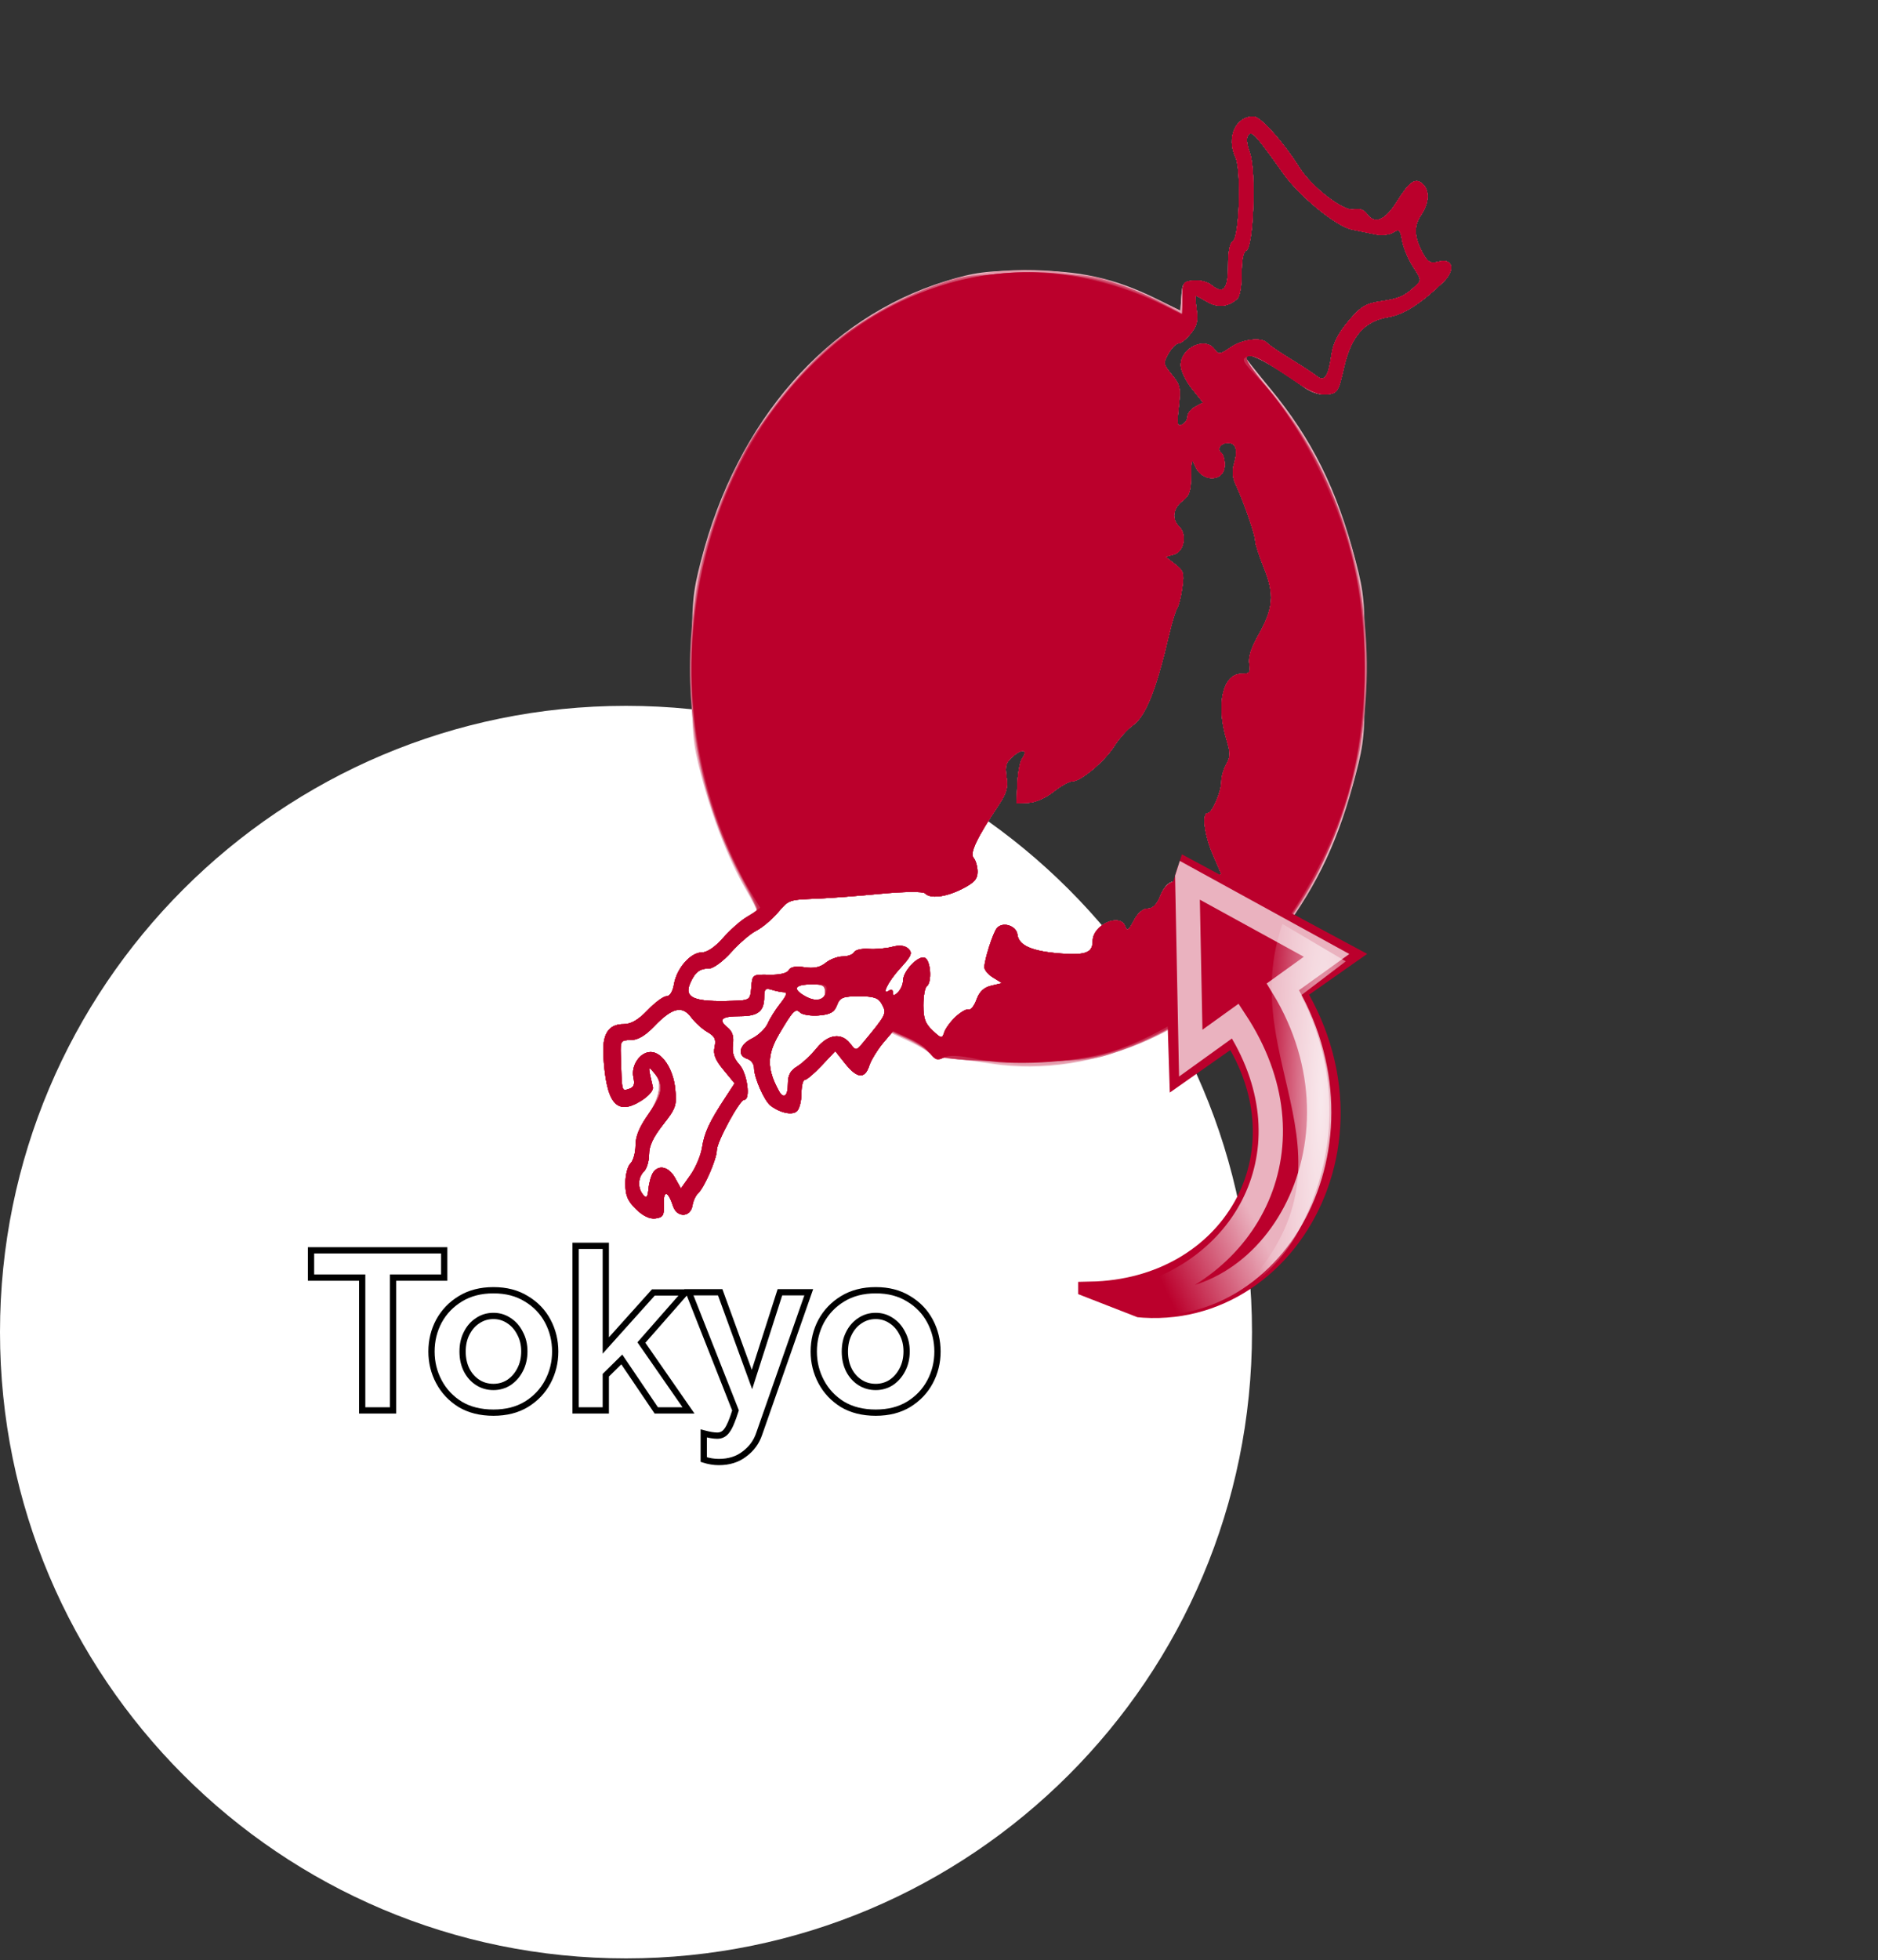 <svg width="600" height="626" viewBox="0 0 600 626" fill="none" xmlns="http://www.w3.org/2000/svg">
<rect x="0" y="0" width="600" height="626" fill="#333333" stroke="none"/>
<path d="M400 425.408C400 535.865 310.457 625.408 200 625.408C89.543 625.408 0 535.865 0 425.408C0 314.951 89.543 225.408 200 225.408C310.457 225.408 400 314.951 400 425.408Z" fill="white"/>
<path d="M141.923 408H125.579V450.408H115.715V408H99.371V399.288H141.923V408ZM157.656 451.128C153.528 451.128 149.976 450.24 147 448.464C144.072 446.64 141.816 444.24 140.232 441.264C138.648 438.288 137.856 435.072 137.856 431.616C137.856 428.112 138.648 424.872 140.232 421.896C141.864 418.92 144.144 416.544 147.072 414.768C150.048 412.944 153.576 412.032 157.656 412.032C161.736 412.032 165.24 412.944 168.168 414.768C171.144 416.544 173.424 418.92 175.008 421.896C176.592 424.872 177.384 428.112 177.384 431.616C177.384 435.072 176.592 438.288 175.008 441.264C173.424 444.24 171.144 446.64 168.168 448.464C165.24 450.24 161.736 451.128 157.656 451.128ZM147.792 431.616C147.792 433.824 148.224 435.792 149.088 437.52C149.952 439.2 151.128 440.52 152.616 441.48C154.104 442.44 155.784 442.92 157.656 442.92C159.48 442.92 161.136 442.44 162.624 441.48C164.112 440.472 165.288 439.128 166.152 437.448C167.064 435.72 167.52 433.752 167.52 431.544C167.52 429.384 167.064 427.464 166.152 425.784C165.288 424.056 164.112 422.712 162.624 421.752C161.136 420.744 159.48 420.24 157.656 420.24C155.784 420.24 154.104 420.744 152.616 421.752C151.128 422.712 149.952 424.056 149.088 425.784C148.224 427.464 147.792 429.408 147.792 431.616ZM209.672 450.408L198.656 434.136L193.544 439.176V450.408H183.896V397.848H193.544V429.672L208.736 412.752H218.96L204.92 428.736L219.968 450.408H209.672ZM224.836 457.752C226.612 458.232 228.052 458.472 229.156 458.472C230.452 458.472 231.484 457.92 232.252 456.816C233.068 455.76 233.98 453.624 234.988 450.408L220.084 412.68H230.092L240.244 440.544L249.172 412.68H258.388L242.548 457.896C241.684 460.488 240.124 462.624 237.868 464.304C235.66 466.032 232.924 466.896 229.66 466.896C228.076 466.896 226.468 466.632 224.836 466.104V457.752ZM279.789 451.128C275.661 451.128 272.109 450.24 269.133 448.464C266.205 446.64 263.949 444.24 262.365 441.264C260.781 438.288 259.989 435.072 259.989 431.616C259.989 428.112 260.781 424.872 262.365 421.896C263.997 418.92 266.277 416.544 269.205 414.768C272.181 412.944 275.709 412.032 279.789 412.032C283.869 412.032 287.373 412.944 290.301 414.768C293.277 416.544 295.557 418.92 297.141 421.896C298.725 424.872 299.517 428.112 299.517 431.616C299.517 435.072 298.725 438.288 297.141 441.264C295.557 444.24 293.277 446.64 290.301 448.464C287.373 450.24 283.869 451.128 279.789 451.128ZM269.925 431.616C269.925 433.824 270.357 435.792 271.221 437.52C272.085 439.2 273.261 440.52 274.749 441.48C276.237 442.44 277.917 442.92 279.789 442.92C281.613 442.92 283.269 442.44 284.757 441.48C286.245 440.472 287.421 439.128 288.285 437.448C289.197 435.72 289.653 433.752 289.653 431.544C289.653 429.384 289.197 427.464 288.285 425.784C287.421 424.056 286.245 422.712 284.757 421.752C283.269 420.744 281.613 420.24 279.789 420.24C277.917 420.24 276.237 420.744 274.749 421.752C273.261 422.712 272.085 424.056 271.221 425.784C270.357 427.464 269.925 429.408 269.925 431.616Z" fill="white"/>
<path d="M141.923 408V409H142.923V408H141.923ZM125.579 408V407H124.579V408H125.579ZM125.579 450.408V451.408H126.579V450.408H125.579ZM115.715 450.408H114.715V451.408H115.715V450.408ZM115.715 408H116.715V407H115.715V408ZM99.371 408H98.371V409H99.371V408ZM99.371 399.288V398.288H98.371V399.288H99.371ZM141.923 399.288H142.923V398.288H141.923V399.288ZM141.923 407H125.579V409H141.923V407ZM124.579 408V450.408H126.579V408H124.579ZM125.579 449.408H115.715V451.408H125.579V449.408ZM116.715 450.408V408H114.715V450.408H116.715ZM115.715 407H99.371V409H115.715V407ZM100.371 408V399.288H98.371V408H100.371ZM99.371 400.288H141.923V398.288H99.371V400.288ZM140.923 399.288V408H142.923V399.288H140.923ZM147 448.464L146.471 449.313L146.479 449.318L146.487 449.323L147 448.464ZM140.232 441.264L139.349 441.734L140.232 441.264ZM140.232 421.896L139.355 421.416L139.349 421.427L140.232 421.896ZM147.072 414.768L147.59 415.623L147.594 415.621L147.072 414.768ZM168.168 414.768L167.639 415.617L167.647 415.622L167.655 415.627L168.168 414.768ZM175.008 441.264L175.891 441.734L175.891 441.734L175.008 441.264ZM168.168 448.464L168.686 449.319L168.69 449.317L168.168 448.464ZM149.088 437.52L148.193 437.968L148.199 437.978L149.088 437.52ZM152.616 441.48L153.158 440.64L153.158 440.64L152.616 441.48ZM162.624 441.48L163.166 442.321L163.175 442.315L163.185 442.308L162.624 441.48ZM166.152 437.448L165.267 436.982L165.263 436.991L166.152 437.448ZM166.152 425.784L165.257 426.232L165.265 426.247L165.273 426.262L166.152 425.784ZM162.624 421.752L162.063 422.58L162.072 422.587L162.082 422.593L162.624 421.752ZM152.616 421.752L153.158 422.593L153.167 422.587L153.177 422.58L152.616 421.752ZM149.088 425.784L149.977 426.242L149.982 426.232L149.088 425.784ZM157.656 450.128C153.674 450.128 150.306 449.273 147.512 447.606L146.487 449.323C149.646 451.208 153.382 452.128 157.656 452.128V450.128ZM147.529 447.616C144.746 445.882 142.614 443.612 141.115 440.795L139.349 441.734C141.018 444.869 143.397 447.399 146.471 449.313L147.529 447.616ZM141.115 440.795C139.61 437.967 138.856 434.913 138.856 431.616H136.856C136.856 435.232 137.686 438.61 139.349 441.734L141.115 440.795ZM138.856 431.616C138.856 428.27 139.611 425.192 141.115 422.366L139.349 421.427C137.685 424.553 136.856 427.955 136.856 431.616H138.856ZM141.109 422.377C142.655 419.557 144.811 417.309 147.59 415.623L146.553 413.913C143.476 415.78 141.072 418.284 139.355 421.416L141.109 422.377ZM147.594 415.621C150.388 413.909 153.729 413.032 157.656 413.032V411.032C153.423 411.032 149.707 411.98 146.549 413.916L147.594 415.621ZM157.656 413.032C161.584 413.032 164.897 413.909 167.639 415.617L168.697 413.92C165.583 411.98 161.888 411.032 157.656 411.032V413.032ZM167.655 415.627C170.479 417.312 172.629 419.556 174.125 422.366L175.891 421.427C174.218 418.285 171.808 415.776 168.68 413.91L167.655 415.627ZM174.125 422.366C175.629 425.192 176.384 428.27 176.384 431.616H178.384C178.384 427.955 177.555 424.553 175.891 421.427L174.125 422.366ZM176.384 431.616C176.384 434.913 175.63 437.967 174.125 440.795L175.891 441.734C177.554 438.61 178.384 435.232 178.384 431.616H176.384ZM174.125 440.795C172.628 443.607 170.475 445.878 167.645 447.612L168.69 449.317C171.813 447.403 174.22 444.873 175.891 441.734L174.125 440.795ZM167.649 447.609C164.905 449.274 161.588 450.128 157.656 450.128V452.128C161.883 452.128 165.574 451.207 168.686 449.319L167.649 447.609ZM146.792 431.616C146.792 433.957 147.251 436.082 148.193 437.968L149.982 437.073C149.197 435.503 148.792 433.691 148.792 431.616H146.792ZM148.199 437.978C149.137 439.803 150.429 441.259 152.074 442.321L153.158 440.64C151.827 439.782 150.767 438.598 149.977 437.063L148.199 437.978ZM152.074 442.321C153.733 443.391 155.603 443.92 157.656 443.92V441.92C155.965 441.92 154.475 441.49 153.158 440.64L152.074 442.321ZM157.656 443.92C159.666 443.92 161.511 443.388 163.166 442.321L162.082 440.64C160.76 441.493 159.294 441.92 157.656 441.92V443.92ZM163.185 442.308C164.819 441.201 166.105 439.727 167.041 437.906L165.263 436.991C164.471 438.53 163.405 439.743 162.063 440.653L163.185 442.308ZM167.036 437.915C168.034 436.026 168.52 433.894 168.52 431.544H166.52C166.52 433.611 166.094 435.415 165.267 436.982L167.036 437.915ZM168.52 431.544C168.52 429.24 168.032 427.152 167.031 425.307L165.273 426.262C166.096 427.777 166.52 429.529 166.52 431.544H168.52ZM167.046 425.337C166.11 423.464 164.818 421.978 163.166 420.912L162.082 422.593C163.406 423.447 164.466 424.649 165.257 426.232L167.046 425.337ZM163.185 420.925C161.529 419.803 159.677 419.24 157.656 419.24V421.24C159.283 421.24 160.743 421.686 162.063 422.58L163.185 420.925ZM157.656 419.24C155.593 419.24 153.716 419.8 152.055 420.925L153.177 422.58C154.492 421.689 155.975 421.24 157.656 421.24V419.24ZM152.074 420.912C150.422 421.978 149.13 423.464 148.193 425.337L149.982 426.232C150.774 424.649 151.834 423.447 153.158 422.593L152.074 420.912ZM148.199 425.327C147.25 427.171 146.792 429.276 146.792 431.616H148.792C148.792 429.541 149.197 427.758 149.977 426.242L148.199 425.327ZM209.672 450.408L208.844 450.969L209.141 451.408H209.672V450.408ZM198.656 434.136L199.484 433.576L198.81 432.58L197.954 433.424L198.656 434.136ZM193.544 439.176L192.842 438.464L192.544 438.758V439.176H193.544ZM193.544 450.408V451.408H194.544V450.408H193.544ZM183.896 450.408H182.896V451.408H183.896V450.408ZM183.896 397.848V396.848H182.896V397.848H183.896ZM193.544 397.848H194.544V396.848H193.544V397.848ZM193.544 429.672H192.544V432.283L194.288 430.341L193.544 429.672ZM208.736 412.752V411.752H208.29L207.992 412.084L208.736 412.752ZM218.96 412.752L219.711 413.412L221.169 411.752H218.96V412.752ZM204.92 428.736L204.169 428.077L203.652 428.664L204.099 429.307L204.92 428.736ZM219.968 450.408V451.408H221.88L220.789 449.838L219.968 450.408ZM210.5 449.848L199.484 433.576L197.828 434.697L208.844 450.969L210.5 449.848ZM197.954 433.424L192.842 438.464L194.246 439.889L199.358 434.849L197.954 433.424ZM192.544 439.176V450.408H194.544V439.176H192.544ZM193.544 449.408H183.896V451.408H193.544V449.408ZM184.896 450.408V397.848H182.896V450.408H184.896ZM183.896 398.848H193.544V396.848H183.896V398.848ZM192.544 397.848V429.672H194.544V397.848H192.544ZM194.288 430.341L209.48 413.421L207.992 412.084L192.8 429.004L194.288 430.341ZM208.736 413.752H218.96V411.752H208.736V413.752ZM218.209 412.093L204.169 428.077L205.671 429.396L219.711 413.412L218.209 412.093ZM204.099 429.307L219.147 450.979L220.789 449.838L205.741 428.166L204.099 429.307ZM219.968 449.408H209.672V451.408H219.968V449.408ZM224.836 457.752L225.097 456.787L223.836 456.446V457.752H224.836ZM232.252 456.816L231.461 456.205L231.446 456.225L231.431 456.245L232.252 456.816ZM234.988 450.408L235.943 450.708L236.048 450.37L235.918 450.041L234.988 450.408ZM220.084 412.68V411.68H218.614L219.154 413.048L220.084 412.68ZM230.092 412.68L231.032 412.338L230.792 411.68H230.092V412.68ZM240.244 440.544L239.305 440.887L240.305 443.632L241.197 440.85L240.244 440.544ZM249.172 412.68V411.68H248.443L248.22 412.375L249.172 412.68ZM258.388 412.68L259.332 413.011L259.798 411.68H258.388V412.68ZM242.548 457.896L241.605 457.566L241.602 457.573L241.6 457.58L242.548 457.896ZM237.868 464.304L237.271 463.502L237.261 463.51L237.252 463.517L237.868 464.304ZM224.836 466.104H223.836V466.832L224.529 467.056L224.836 466.104ZM224.575 458.718C226.388 459.208 227.925 459.472 229.156 459.472V457.472C228.179 457.472 226.837 457.257 225.097 456.787L224.575 458.718ZM229.156 459.472C230.794 459.472 232.127 458.748 233.073 457.388L231.431 456.245C230.842 457.093 230.111 457.472 229.156 457.472V459.472ZM233.044 457.428C233.982 456.213 234.937 453.915 235.943 450.708L234.034 450.109C233.023 453.334 232.155 455.308 231.461 456.205L233.044 457.428ZM235.918 450.041L221.014 412.313L219.154 413.048L234.058 450.776L235.918 450.041ZM220.084 413.68H230.092V411.68H220.084V413.68ZM229.153 413.023L239.305 440.887L241.184 440.202L231.032 412.338L229.153 413.023ZM241.197 440.85L250.125 412.986L248.22 412.375L239.292 440.239L241.197 440.85ZM249.172 413.68H258.388V411.68H249.172V413.68ZM257.445 412.35L241.605 457.566L243.492 458.227L259.332 413.011L257.445 412.35ZM241.6 457.58C240.802 459.972 239.368 461.941 237.271 463.502L238.466 465.106C240.881 463.308 242.566 461.005 243.497 458.213L241.6 457.58ZM237.252 463.517C235.248 465.085 232.739 465.896 229.66 465.896V467.896C233.109 467.896 236.073 466.98 238.485 465.092L237.252 463.517ZM229.66 465.896C228.189 465.896 226.685 465.651 225.144 465.153L224.529 467.056C226.252 467.613 227.964 467.896 229.66 467.896V465.896ZM225.836 466.104V457.752H223.836V466.104H225.836ZM269.133 448.464L268.604 449.313L268.612 449.318L268.62 449.323L269.133 448.464ZM262.365 441.264L261.482 441.734L262.365 441.264ZM262.365 421.896L261.488 421.416L261.482 421.427L262.365 421.896ZM269.205 414.768L269.723 415.623L269.727 415.621L269.205 414.768ZM290.301 414.768L289.772 415.617L289.78 415.622L289.788 415.627L290.301 414.768ZM297.141 441.264L298.023 441.734L298.023 441.734L297.141 441.264ZM290.301 448.464L290.819 449.319L290.823 449.317L290.301 448.464ZM271.221 437.52L270.326 437.968L270.331 437.978L271.221 437.52ZM274.749 441.48L275.291 440.64L275.291 440.64L274.749 441.48ZM284.757 441.48L285.299 442.321L285.308 442.315L285.318 442.308L284.757 441.48ZM288.285 437.448L287.4 436.982L287.395 436.991L288.285 437.448ZM288.285 425.784L287.39 426.232L287.398 426.247L287.406 426.262L288.285 425.784ZM284.757 421.752L284.196 422.58L284.205 422.587L284.215 422.593L284.757 421.752ZM274.749 421.752L275.291 422.593L275.3 422.587L275.31 422.58L274.749 421.752ZM271.221 425.784L272.11 426.242L272.115 426.232L271.221 425.784ZM279.789 450.128C275.806 450.128 272.439 449.273 269.645 447.606L268.62 449.323C271.778 451.208 275.515 452.128 279.789 452.128V450.128ZM269.661 447.616C266.879 445.882 264.747 443.612 263.247 440.795L261.482 441.734C263.151 444.869 265.53 447.399 268.604 449.313L269.661 447.616ZM263.247 440.795C261.742 437.967 260.989 434.913 260.989 431.616H258.989C258.989 435.232 259.819 438.61 261.482 441.734L263.247 440.795ZM260.989 431.616C260.989 428.27 261.743 425.192 263.247 422.366L261.482 421.427C259.818 424.553 258.989 427.955 258.989 431.616H260.989ZM263.241 422.377C264.788 419.557 266.944 417.309 269.723 415.623L268.686 413.913C265.609 415.78 263.205 418.284 261.488 421.416L263.241 422.377ZM269.727 415.621C272.521 413.909 275.861 413.032 279.789 413.032V411.032C275.556 411.032 271.84 411.98 268.682 413.916L269.727 415.621ZM279.789 413.032C283.716 413.032 287.03 413.909 289.772 415.617L290.829 413.92C287.716 411.98 284.021 411.032 279.789 411.032V413.032ZM289.788 415.627C292.612 417.312 294.762 419.556 296.258 422.366L298.023 421.427C296.351 418.285 293.941 415.776 290.813 413.91L289.788 415.627ZM296.258 422.366C297.762 425.192 298.517 428.27 298.517 431.616H300.517C300.517 427.955 299.687 424.553 298.023 421.427L296.258 422.366ZM298.517 431.616C298.517 434.913 297.763 437.967 296.258 440.795L298.023 441.734C299.686 438.61 300.517 435.232 300.517 431.616H298.517ZM296.258 440.795C294.761 443.607 292.608 445.878 289.778 447.612L290.823 449.317C293.946 447.403 296.353 444.873 298.023 441.734L296.258 440.795ZM289.782 447.609C287.038 449.274 283.721 450.128 279.789 450.128V452.128C284.016 452.128 287.707 451.207 290.819 449.319L289.782 447.609ZM268.925 431.616C268.925 433.957 269.383 436.082 270.326 437.968L272.115 437.073C271.33 435.503 270.925 433.691 270.925 431.616H268.925ZM270.331 437.978C271.27 439.803 272.561 441.259 274.207 442.321L275.291 440.64C273.96 439.782 272.899 438.598 272.11 437.063L270.331 437.978ZM274.207 442.321C275.866 443.391 277.736 443.92 279.789 443.92V441.92C278.097 441.92 276.608 441.49 275.291 440.64L274.207 442.321ZM279.789 443.92C281.799 443.92 283.644 443.388 285.299 442.321L284.215 440.64C282.893 441.493 281.426 441.92 279.789 441.92V443.92ZM285.318 442.308C286.951 441.201 288.237 439.727 289.174 437.906L287.395 436.991C286.604 438.53 285.538 439.743 284.196 440.653L285.318 442.308ZM289.169 437.915C290.166 436.026 290.653 433.894 290.653 431.544H288.653C288.653 433.611 288.227 435.415 287.4 436.982L289.169 437.915ZM290.653 431.544C290.653 429.24 290.165 427.152 289.164 425.307L287.406 426.262C288.228 427.777 288.653 429.529 288.653 431.544H290.653ZM289.179 425.337C288.242 423.464 286.951 421.978 285.299 420.912L284.215 422.593C285.538 423.447 286.599 424.649 287.39 426.232L289.179 425.337ZM285.318 420.925C283.661 419.803 281.809 419.24 279.789 419.24V421.24C281.416 421.24 282.876 421.686 284.196 422.58L285.318 420.925ZM279.789 419.24C277.726 419.24 275.848 419.8 274.188 420.925L275.31 422.58C276.625 421.689 278.108 421.24 279.789 421.24V419.24ZM274.207 420.912C272.554 421.978 271.263 423.464 270.326 425.337L272.115 426.232C272.906 424.649 273.967 423.447 275.291 422.593L274.207 420.912ZM270.331 425.327C269.383 427.171 268.925 429.276 268.925 431.616H270.925C270.925 429.541 271.33 427.758 272.11 426.242L270.331 425.327Z" fill="black"/>
<g clip-path="url(#clip0)">
<path d="M203.194 386.129C200.487 383.453 199.797 381.793 199.797 377.954C199.797 375.224 200.5 372.452 201.42 371.555C202.313 370.684 203.043 368.094 203.043 365.799C203.043 362.891 204.191 360.01 206.829 356.299C210.995 350.44 211.755 344.995 208.806 342.152C207.207 340.612 207.065 340.705 207.592 342.95C207.92 344.349 208.37 346.269 208.591 347.218C208.819 348.196 207.186 350.069 204.818 351.546C197.007 356.417 193.695 352.48 192.774 337.229C192.353 330.257 194.383 327.059 199.227 327.059C201.607 327.059 203.946 325.703 206.903 322.61C209.243 320.163 211.948 318.161 212.915 318.161C214.006 318.16 214.921 316.7 215.328 314.313C216.186 309.268 220.615 304.175 224.144 304.175C225.905 304.175 228.444 302.469 230.955 299.599C233.157 297.082 236.419 294.148 238.204 293.08C239.989 292.012 241.584 291.005 241.749 290.843C241.913 290.68 240.261 287.463 238.077 283.694C232.725 274.459 227.545 261.154 223.978 247.475C221.231 236.94 221.027 234.581 221.027 213.276C221.027 192.005 221.235 189.586 223.977 178.95C235.487 134.303 264.219 101.498 302.06 89.799C311.155 86.987 315.237 86.451 328 86.394C344.838 86.319 355.995 88.764 369.71 95.535L377.11 99.189L377.438 94.574C377.735 90.393 378.097 89.921 381.273 89.561C383.202 89.342 385.814 90.014 387.077 91.054C390.859 94.167 392.372 92.38 392.372 84.8C392.372 80.218 392.878 77.674 393.926 76.985C395.978 75.635 396.637 54.351 394.751 50.313C391.764 43.918 394.711 37.199 400.503 37.199C402.702 37.199 409.927 45.246 415.075 53.428C419.061 59.763 429.214 67.588 432.492 66.851C434.205 66.466 435.771 66.99 436.657 68.243C439.178 71.813 442.46 70.503 446.28 64.404C450.374 57.866 452.292 56.579 454.594 58.824C456.836 61.011 456.6 64.808 453.978 68.726C451.559 72.34 451.787 75.871 454.787 81.252C456.188 83.765 457.108 84.206 459.607 83.561C464.271 82.357 465.084 86.285 460.983 90.202C453.819 97.044 448.417 100.473 443.522 101.285C435.862 102.555 431.687 107.317 429.373 117.426C427.606 125.149 427.336 125.575 423.978 125.956C421.863 126.196 419.043 125.365 416.956 123.887C405.46 115.745 397.781 111.749 397.781 113.909C397.781 114.147 401.378 118.693 405.773 124.011C419.201 140.258 427.163 156.321 433.14 179.225C435.845 189.589 436.054 192.039 436.054 213.276C436.054 234.513 435.845 236.963 433.14 247.327C427.745 268 421.286 281.874 409.675 297.726C387.683 327.753 349.639 344.901 316.604 339.679C310.971 338.788 304.613 338.016 302.474 337.962C300.336 337.909 297.9 337.197 297.062 336.381C296.224 335.565 293.105 333.777 290.131 332.408L284.725 329.919L281.749 333.494C280.112 335.46 278.298 338.535 277.718 340.328C276.316 344.663 273.829 344.438 270.007 339.63L266.862 335.674L262.537 340.266C260.159 342.791 257.727 344.857 257.134 344.857C256.54 344.857 256.055 346.789 256.055 349.151C256.055 351.513 255.417 354.067 254.638 354.827C253.195 356.234 249.377 355.459 246.23 353.121C244.2 351.612 240.909 344.113 240.909 340.996C240.909 339.787 239.935 338.498 238.745 338.132C235.377 337.097 236.195 333.639 240.281 331.633C242.315 330.634 244.566 328.481 245.281 326.849C245.997 325.216 247.831 322.307 249.357 320.384C251.252 317.998 251.639 316.883 250.577 316.871C249.722 316.861 247.927 316.509 246.588 316.087C244.556 315.447 244.154 315.827 244.154 318.393C244.154 322.913 242.163 324.516 236.545 324.516C230.539 324.516 229.319 325.549 232.364 328.055C234.008 329.409 234.5 330.907 234.169 333.559C233.84 336.19 234.413 337.976 236.229 339.981C238.729 342.74 239.89 351.214 237.768 351.214C236.302 351.214 229.008 364.641 229.008 367.339C229.008 370.126 225.081 379.269 223.088 381.121C222.318 381.838 221.504 383.554 221.279 384.935C220.647 388.828 216.254 388.954 215.012 385.115C213.438 380.251 211.902 379.977 212.08 384.592C212.217 388.151 211.851 388.77 209.415 389.103C207.59 389.352 205.389 388.299 203.194 386.129V386.129ZM208.68 374.415C210.517 371.806 213.688 372.604 215.681 376.178L217.55 379.53L220.566 375.283C222.226 372.948 223.904 369.008 224.295 366.528C225.061 361.674 226.567 358.408 231.535 350.815L234.708 345.967L231.18 341.689C228.478 338.413 227.806 336.694 228.308 334.343C228.835 331.876 228.384 330.94 226.01 329.569C224.386 328.631 222.042 326.504 220.801 324.842C217.93 320.997 214.712 321.796 208.993 327.774C206.161 330.736 203.744 332.144 201.494 332.145C198.353 332.145 198.182 332.401 198.324 336.912C198.703 348.936 198.594 348.47 200.869 347.771C202.532 347.26 202.872 346.408 202.363 344.025C201.558 340.253 204.5 335.958 207.89 335.958C211.53 335.958 215.12 341.386 215.738 347.822C216.242 353.076 215.958 353.899 211.826 359.167C208.66 363.203 207.37 365.957 207.37 368.681C207.37 370.79 206.64 373.227 205.748 374.097C203.772 376.024 203.65 379.382 205.477 381.551C206.563 382.841 206.902 382.452 207.196 379.581C207.397 377.614 208.065 375.289 208.68 374.415V374.415ZM251.727 346.161C251.727 343.326 252.472 341.923 254.703 340.554C256.339 339.549 259.108 336.96 260.855 334.8C264.532 330.256 268.842 329.649 271.639 333.282C273.455 335.639 273.545 335.629 275.864 332.83C283.181 323.996 283.345 323.667 281.841 320.837C280.673 318.64 279.346 318.16 274.443 318.16C269.285 318.16 268.323 318.55 267.401 321.02C266.572 323.241 265.286 323.969 261.655 324.276C259.082 324.494 256.357 324.066 255.598 323.327C254.134 321.899 253.317 322.744 248.909 330.237C245.007 336.87 244.986 341.343 248.822 348.353C250.338 351.124 251.727 350.075 251.727 346.161H251.727ZM305.373 324.657C307.011 323.144 308.877 322.113 309.521 322.367C310.164 322.622 311.278 321.197 311.998 319.202C312.914 316.661 314.334 315.332 316.741 314.767L320.176 313.96L317.326 312.205C315.759 311.24 314.484 309.754 314.493 308.902C314.519 306.407 317.258 297.855 318.498 296.399C320.352 294.22 324.717 295.605 325.068 298.484C325.494 301.981 329.756 303.822 339.022 304.515C346.874 305.101 349.097 304.221 349.097 300.525C349.097 295.244 358.037 291.356 359.547 295.981C360.046 297.509 360.647 297.077 362.202 294.074C363.479 291.606 365.104 290.181 366.661 290.163C368.354 290.144 369.613 288.867 370.734 286.031C371.752 283.456 373.286 281.772 374.851 281.512C379.81 280.685 382.28 286.613 378.72 290.796C377.756 291.928 377.258 293.195 377.612 293.611C378.763 294.963 381.541 291.24 382.416 287.17C382.984 284.532 384.429 282.509 386.721 281.145L390.17 279.092L387.489 272.882C384.776 266.598 383.919 259.679 385.853 259.679C387.27 259.679 390.208 252.831 390.208 249.527C390.208 248.069 390.92 245.6 391.79 244.039C393.165 241.573 393.171 240.54 391.838 236.138C388.447 224.95 390.672 215.183 396.611 215.183C399.255 215.183 399.579 214.779 399.133 212.038C398.789 209.921 399.715 206.953 401.968 202.956C406.866 194.267 407.251 189.878 403.854 181.447C402.299 177.588 401.027 173.661 401.027 172.721C401.027 170.807 397.471 160.503 394.932 155.057C393.723 152.465 393.547 150.576 394.281 148.065C395.559 143.694 394.901 141.446 392.346 141.446C389.983 141.446 388.61 143.464 390.19 144.612C390.795 145.051 391.29 146.768 391.29 148.428C391.29 153.979 384.032 154.209 381.781 148.729C380.77 146.266 380.608 146.681 380.544 151.906C380.484 156.861 379.997 158.28 377.766 159.997C374.696 162.362 374.267 165.786 376.739 168.197C379.323 170.718 378.293 176.161 375.062 177.06L372.357 177.813L375.399 180.168C378.17 182.314 378.376 182.987 377.711 187.729C377.309 190.592 376.567 193.54 376.062 194.279C375.556 195.018 374.417 198.737 373.53 202.543C369.388 220.305 366.049 228.687 361.949 231.617C360.182 232.88 357.529 235.837 356.052 238.189C352.982 243.079 345.337 249.508 342.594 249.508C341.576 249.508 338.85 251.025 336.536 252.878C334.125 254.809 330.71 256.302 328.541 256.374L324.754 256.501L325.034 250.262C325.187 246.83 325.865 243.241 326.54 242.285C328.544 239.448 326.743 238.905 323.731 241.438C321.379 243.415 321.036 244.467 321.567 248.076C322.075 251.528 321.6 253.264 319.133 256.975C312.03 267.661 309.758 272.441 311.055 273.966C311.747 274.778 312.313 276.779 312.313 278.413C312.313 280.729 311.222 281.931 307.355 283.879C302.103 286.524 297.193 287.102 295.489 285.274C294.908 284.65 288.823 284.712 281.479 285.417C274.339 286.102 265.332 286.795 261.464 286.957C251.733 287.364 252.191 287.201 248.355 291.607C246.46 293.785 243.4 296.326 241.556 297.254C239.712 298.183 236.134 301.264 233.604 304.101C231.05 306.965 227.921 309.269 226.572 309.28C223.543 309.304 222.099 310.408 220.538 313.894C218.404 318.66 221.681 320.046 234.078 319.623C239.579 319.435 239.696 319.35 240.029 315.299C240.363 311.222 240.44 311.169 245.777 311.292C249.063 311.367 251.504 310.791 251.994 309.823C252.523 308.779 254.263 308.46 257.036 308.897C259.945 309.356 262.053 308.92 263.772 307.505C265.148 306.373 267.597 305.446 269.214 305.446C270.832 305.446 272.477 304.835 272.87 304.087C273.263 303.34 275.361 302.862 277.532 303.026C279.703 303.189 283.081 302.892 285.04 302.365C287.387 301.734 289.152 301.946 290.221 302.989C291.618 304.35 291.237 305.233 287.472 309.358C283.589 313.613 281.348 318.312 284.184 316.253C284.779 315.82 285.266 316.143 285.266 316.969C285.266 318.088 285.679 318.068 286.889 316.888C287.781 316.018 288.511 314.331 288.511 313.14C288.511 310.093 293.445 304.96 295.489 305.881C297.365 306.728 297.823 313.719 296.085 314.981C295.489 315.413 295.003 318.143 295.003 321.047C295.003 325.283 295.591 326.881 297.978 329.123C300.743 331.72 301.004 331.759 301.674 329.664C302.071 328.424 303.736 326.171 305.373 324.657V324.657ZM263.628 316.888C263.628 314.788 262.907 314.346 259.481 314.346C254.322 314.346 253.164 315.544 256.332 317.604C260.266 320.161 263.628 319.831 263.628 316.888ZM379.389 133.02C379.389 132.031 380.51 130.621 381.88 129.888L384.37 128.555L380.798 124.104C378.824 121.645 377.226 118.303 377.226 116.637C377.226 111.039 385.085 107.38 388.06 111.593C389.269 113.304 389.842 113.232 393.123 110.958C396.978 108.285 403.095 107.552 404.868 109.552C405.433 110.189 408.816 112.497 412.387 114.68C415.957 116.863 419.744 119.344 420.802 120.195C423.187 122.112 424.396 120.248 425.43 113.058C425.922 109.635 427.551 106.452 430.778 102.605C434.736 97.886 436.27 96.946 441.212 96.206C447.099 95.325 448.681 94.627 452.255 91.335C454.183 89.559 454.153 89.328 451.453 85.168C449.91 82.791 448.342 79.051 447.969 76.857C447.37 73.34 447.035 73.029 445.132 74.225C443.945 74.972 441.447 75.258 439.581 74.862C437.715 74.465 434.266 73.762 431.917 73.3C426.962 72.324 415.201 62.722 410.011 55.415C401.28 43.122 400.004 41.706 398.867 43.042C398.074 43.973 398.218 45.743 399.342 48.904C401.405 54.708 400.478 78.991 398.153 80.04C397.191 80.474 396.699 82.96 396.699 87.396C396.699 91.231 396.121 94.64 395.347 95.368C392.538 98.009 389.079 98.38 385.707 96.403C383.834 95.306 382.164 94.408 381.996 94.408C381.827 94.408 381.969 96.433 382.31 98.907C382.805 102.488 382.421 104.046 380.431 106.535C379.056 108.256 377.296 109.664 376.521 109.664C375.746 109.664 374.3 111.119 373.308 112.899C371.568 116.02 371.607 116.26 374.422 119.713C377.086 122.981 377.276 123.862 376.6 129.851C375.951 135.596 376.078 136.311 377.624 135.614C378.595 135.176 379.389 134.009 379.389 133.02Z" fill="#EBB8C4"/>
<path d="M203.194 386.129C200.487 383.453 199.797 381.793 199.797 377.954C199.797 375.224 200.5 372.452 201.42 371.555C202.313 370.684 203.043 368.094 203.043 365.799C203.043 362.891 204.191 360.01 206.829 356.299C210.995 350.44 211.755 344.995 208.806 342.152C207.207 340.612 207.065 340.705 207.592 342.95C207.92 344.349 208.37 346.269 208.591 347.218C208.819 348.196 207.186 350.069 204.818 351.546C197.007 356.417 193.695 352.48 192.774 337.229C192.353 330.257 194.383 327.059 199.227 327.059C201.607 327.059 203.946 325.703 206.903 322.61C209.243 320.163 211.948 318.161 212.915 318.161C214.006 318.16 214.921 316.7 215.328 314.313C216.186 309.268 220.615 304.175 224.144 304.175C225.905 304.175 228.444 302.469 230.955 299.599C233.157 297.082 236.419 294.148 238.204 293.08C239.989 292.012 241.618 290.965 241.824 290.754C242.03 290.542 240.644 287.714 238.744 284.468C233.445 275.418 226.19 256.428 223.445 244.423C221.357 235.295 220.974 230.459 220.974 213.276C220.974 189.386 222.861 178.929 230.691 159.434C239.44 137.65 252.141 120.485 269.478 107.012C299.029 84.049 334.904 79.91 369.11 95.518L377.111 99.169L377.439 94.564C377.735 90.395 378.099 89.921 381.273 89.561C383.202 89.342 385.814 90.014 387.077 91.054C390.859 94.167 392.372 92.38 392.372 84.8C392.372 80.218 392.878 77.674 393.926 76.985C395.978 75.635 396.637 54.351 394.751 50.313C391.764 43.918 394.711 37.199 400.503 37.199C402.702 37.199 409.927 45.246 415.075 53.428C419.061 59.763 429.214 67.588 432.492 66.851C434.205 66.466 435.771 66.99 436.657 68.243C439.178 71.813 442.46 70.503 446.28 64.404C450.374 57.866 452.292 56.579 454.594 58.824C456.836 61.011 456.6 64.808 453.978 68.726C451.559 72.34 451.787 75.871 454.787 81.252C456.188 83.765 457.108 84.206 459.607 83.561C464.271 82.357 465.084 86.285 460.983 90.202C453.819 97.044 448.417 100.473 443.522 101.285C435.862 102.555 431.687 107.317 429.373 117.426C427.606 125.149 427.336 125.575 423.978 125.956C421.863 126.196 419.043 125.365 416.956 123.887C404.434 115.018 397.772 111.732 397.786 114.431C397.789 114.955 401.002 119.103 404.927 123.648C414.336 134.545 420.566 144.931 426.391 159.434C434.221 178.929 436.108 189.386 436.108 213.276C436.108 237.527 434.19 247.875 425.973 267.943C419.694 283.278 415.407 290.412 405.083 302.711C382.214 329.954 349.809 343.632 317.993 339.472C312.191 338.713 305.427 338.041 302.962 337.979C300.496 337.916 297.575 336.967 296.47 335.87C295.366 334.772 292.338 332.934 289.741 331.784L285.021 329.693L281.906 333.354C280.192 335.368 278.312 338.494 277.727 340.301C276.316 344.662 273.836 344.447 270.007 339.63L266.862 335.674L262.537 340.266C260.159 342.791 257.727 344.857 257.134 344.857C256.54 344.857 256.055 346.789 256.055 349.151C256.055 351.513 255.417 354.067 254.638 354.827C253.195 356.234 249.377 355.459 246.23 353.121C244.2 351.612 240.909 344.113 240.909 340.996C240.909 339.787 239.935 338.498 238.745 338.132C235.377 337.097 236.195 333.639 240.281 331.633C242.315 330.634 244.566 328.481 245.281 326.849C245.997 325.216 247.831 322.307 249.357 320.384C251.252 317.998 251.639 316.883 250.577 316.871C249.722 316.861 247.927 316.509 246.588 316.087C244.556 315.447 244.154 315.827 244.154 318.393C244.154 322.913 242.163 324.516 236.545 324.516C230.539 324.516 229.319 325.549 232.364 328.055C234.008 329.409 234.5 330.907 234.169 333.559C233.84 336.19 234.413 337.976 236.229 339.981C238.729 342.74 239.89 351.214 237.768 351.214C236.302 351.214 229.008 364.641 229.008 367.339C229.008 370.126 225.081 379.269 223.088 381.121C222.318 381.838 221.504 383.554 221.279 384.935C220.647 388.828 216.254 388.954 215.012 385.115C213.438 380.251 211.902 379.977 212.08 384.592C212.217 388.151 211.851 388.77 209.415 389.103C207.59 389.352 205.389 388.299 203.194 386.129V386.129ZM208.68 374.415C210.517 371.806 213.688 372.604 215.681 376.178L217.55 379.53L220.566 375.283C222.226 372.948 223.904 369.008 224.295 366.528C225.061 361.674 226.567 358.408 231.535 350.815L234.708 345.967L231.18 341.689C228.478 338.413 227.806 336.694 228.308 334.343C228.835 331.876 228.384 330.94 226.01 329.569C224.386 328.631 222.042 326.504 220.801 324.842C217.93 320.997 214.712 321.796 208.993 327.774C206.161 330.736 203.744 332.144 201.494 332.145C198.353 332.145 198.182 332.401 198.324 336.912C198.703 348.936 198.594 348.47 200.869 347.771C202.532 347.26 202.872 346.408 202.363 344.025C201.558 340.253 204.5 335.958 207.89 335.958C211.53 335.958 215.12 341.386 215.738 347.822C216.242 353.076 215.958 353.899 211.826 359.167C208.66 363.203 207.37 365.957 207.37 368.681C207.37 370.79 206.64 373.227 205.748 374.097C203.772 376.024 203.65 379.382 205.477 381.551C206.563 382.841 206.902 382.452 207.196 379.581C207.397 377.614 208.065 375.289 208.68 374.415V374.415ZM251.727 346.161C251.727 343.326 252.472 341.923 254.703 340.554C256.339 339.549 259.108 336.96 260.855 334.8C264.532 330.256 268.842 329.649 271.639 333.282C273.455 335.639 273.545 335.629 275.864 332.83C283.181 323.996 283.345 323.667 281.841 320.837C280.673 318.64 279.346 318.16 274.443 318.16C269.285 318.16 268.323 318.55 267.401 321.02C266.572 323.241 265.286 323.969 261.655 324.276C259.082 324.494 256.357 324.066 255.598 323.327C254.134 321.899 253.317 322.744 248.909 330.237C245.007 336.87 244.986 341.343 248.822 348.353C250.338 351.124 251.727 350.075 251.727 346.161H251.727ZM305.373 324.657C307.011 323.144 308.877 322.113 309.521 322.367C310.164 322.622 311.278 321.197 311.998 319.202C312.914 316.661 314.334 315.332 316.741 314.767L320.176 313.96L317.326 312.205C315.759 311.24 314.484 309.754 314.493 308.902C314.519 306.407 317.258 297.855 318.498 296.399C320.352 294.22 324.717 295.605 325.068 298.484C325.494 301.981 329.756 303.822 339.022 304.515C346.874 305.101 349.097 304.221 349.097 300.525C349.097 295.244 358.037 291.356 359.547 295.981C360.046 297.509 360.647 297.077 362.202 294.074C363.479 291.606 365.104 290.181 366.661 290.163C368.354 290.144 369.613 288.867 370.734 286.031C371.752 283.456 373.286 281.772 374.851 281.512C379.81 280.685 382.28 286.613 378.72 290.796C377.756 291.928 377.258 293.195 377.612 293.611C378.763 294.963 381.541 291.24 382.416 287.17C382.984 284.532 384.429 282.509 386.721 281.145L390.17 279.092L387.489 272.882C384.776 266.598 383.919 259.679 385.853 259.679C387.27 259.679 390.208 252.831 390.208 249.527C390.208 248.069 390.92 245.6 391.79 244.039C393.165 241.573 393.171 240.54 391.838 236.138C388.447 224.95 390.672 215.183 396.611 215.183C399.255 215.183 399.579 214.779 399.133 212.038C398.789 209.921 399.715 206.953 401.968 202.956C406.866 194.267 407.251 189.878 403.854 181.447C402.299 177.588 401.027 173.661 401.027 172.721C401.027 170.807 397.471 160.503 394.932 155.057C393.723 152.465 393.547 150.576 394.281 148.065C395.559 143.694 394.901 141.446 392.346 141.446C389.983 141.446 388.61 143.464 390.19 144.612C390.795 145.051 391.29 146.768 391.29 148.428C391.29 153.979 384.032 154.209 381.781 148.729C380.77 146.266 380.608 146.681 380.544 151.906C380.484 156.861 379.997 158.28 377.766 159.997C374.696 162.362 374.267 165.786 376.739 168.197C379.323 170.718 378.293 176.161 375.062 177.06L372.357 177.813L375.399 180.168C378.17 182.314 378.376 182.987 377.711 187.729C377.309 190.592 376.567 193.54 376.062 194.279C375.556 195.018 374.417 198.737 373.53 202.543C369.388 220.305 366.049 228.687 361.949 231.617C360.182 232.88 357.529 235.837 356.052 238.189C352.982 243.079 345.337 249.508 342.594 249.508C341.576 249.508 338.85 251.025 336.536 252.878C334.125 254.809 330.71 256.302 328.541 256.374L324.754 256.501L325.034 250.262C325.187 246.83 325.865 243.241 326.54 242.285C328.544 239.448 326.743 238.905 323.731 241.438C321.379 243.415 321.036 244.467 321.567 248.076C322.075 251.528 321.6 253.264 319.133 256.975C312.03 267.661 309.758 272.441 311.055 273.966C311.747 274.778 312.313 276.779 312.313 278.413C312.313 280.729 311.222 281.931 307.355 283.879C302.103 286.524 297.193 287.102 295.489 285.274C294.908 284.65 288.823 284.712 281.479 285.417C274.339 286.102 265.332 286.795 261.464 286.957C251.733 287.364 252.191 287.201 248.355 291.607C246.46 293.785 243.4 296.326 241.556 297.254C239.712 298.183 236.134 301.264 233.604 304.101C231.05 306.965 227.921 309.269 226.572 309.28C223.543 309.304 222.099 310.408 220.538 313.894C218.404 318.66 221.681 320.046 234.078 319.623C239.579 319.435 239.696 319.35 240.029 315.299C240.363 311.222 240.44 311.169 245.777 311.292C249.063 311.367 251.504 310.791 251.994 309.823C252.523 308.779 254.263 308.46 257.036 308.897C259.945 309.356 262.053 308.92 263.772 307.505C265.148 306.373 267.597 305.446 269.214 305.446C270.832 305.446 272.477 304.835 272.87 304.087C273.263 303.34 275.361 302.862 277.532 303.026C279.703 303.189 283.081 302.892 285.04 302.365C287.387 301.734 289.152 301.946 290.221 302.989C291.618 304.35 291.237 305.233 287.472 309.358C283.589 313.613 281.348 318.312 284.184 316.253C284.779 315.82 285.266 316.143 285.266 316.969C285.266 318.088 285.679 318.068 286.889 316.888C287.781 316.018 288.511 314.331 288.511 313.14C288.511 310.093 293.445 304.96 295.489 305.881C297.365 306.728 297.823 313.719 296.085 314.981C295.489 315.413 295.003 318.143 295.003 321.047C295.003 325.283 295.591 326.881 297.978 329.123C300.743 331.72 301.004 331.759 301.674 329.664C302.071 328.424 303.736 326.171 305.373 324.657V324.657ZM263.628 316.888C263.628 314.788 262.907 314.346 259.481 314.346C254.322 314.346 253.164 315.544 256.332 317.604C260.266 320.161 263.628 319.831 263.628 316.888ZM379.389 133.02C379.389 132.031 380.51 130.621 381.88 129.888L384.37 128.555L380.798 124.104C378.824 121.645 377.226 118.303 377.226 116.637C377.226 111.039 385.085 107.38 388.06 111.593C389.269 113.304 389.842 113.232 393.123 110.958C396.978 108.285 403.095 107.552 404.868 109.552C405.433 110.189 408.816 112.497 412.387 114.68C415.957 116.863 419.744 119.344 420.802 120.195C423.187 122.112 424.396 120.248 425.43 113.058C425.922 109.635 427.551 106.452 430.778 102.605C434.736 97.886 436.27 96.946 441.212 96.206C447.099 95.325 448.681 94.627 452.255 91.335C454.183 89.559 454.153 89.328 451.453 85.168C449.91 82.791 448.342 79.051 447.969 76.857C447.37 73.34 447.035 73.029 445.132 74.225C443.945 74.972 441.447 75.258 439.581 74.862C437.715 74.465 434.266 73.762 431.917 73.3C426.962 72.324 415.201 62.722 410.011 55.415C401.28 43.122 400.004 41.706 398.867 43.042C398.074 43.973 398.218 45.743 399.342 48.904C401.405 54.708 400.478 78.991 398.153 80.04C397.191 80.474 396.699 82.96 396.699 87.396C396.699 91.231 396.121 94.64 395.347 95.368C392.538 98.009 389.079 98.38 385.707 96.403C383.834 95.306 382.164 94.408 381.996 94.408C381.827 94.408 381.969 96.433 382.31 98.907C382.805 102.488 382.421 104.046 380.431 106.535C379.056 108.256 377.296 109.664 376.521 109.664C375.746 109.664 374.3 111.119 373.308 112.899C371.568 116.02 371.607 116.26 374.422 119.713C377.086 122.981 377.276 123.862 376.6 129.851C375.951 135.596 376.078 136.311 377.624 135.614C378.595 135.176 379.389 134.009 379.389 133.02Z" fill="#E49BAC"/>
<path d="M203.194 386.129C200.487 383.453 199.797 381.793 199.797 377.954C199.797 375.224 200.5 372.452 201.42 371.555C202.313 370.684 203.043 368.094 203.043 365.799C203.043 362.891 204.191 360.01 206.829 356.299C210.995 350.44 211.755 344.995 208.806 342.152C207.207 340.612 207.065 340.705 207.592 342.95C207.92 344.349 208.37 346.269 208.591 347.218C208.819 348.196 207.186 350.069 204.818 351.546C197.007 356.417 193.695 352.48 192.774 337.229C192.353 330.257 194.383 327.059 199.227 327.059C201.607 327.059 203.946 325.703 206.903 322.61C209.243 320.163 211.948 318.161 212.915 318.161C214.006 318.16 214.921 316.7 215.328 314.313C216.186 309.268 220.615 304.175 224.144 304.175C225.905 304.175 228.444 302.469 230.955 299.599C233.157 297.082 236.419 294.148 238.204 293.08C239.989 292.012 241.632 290.949 241.855 290.718C242.078 290.486 240.559 287.269 238.479 283.569C214.356 240.66 214.408 185.942 238.612 142.718C243.927 133.226 257.341 116.887 265.251 110.27C274.329 102.676 287.455 95.161 298.845 91.039C307.93 87.75 309.758 87.535 328.541 87.535C347.218 87.535 349.188 87.764 358.011 90.962C363.211 92.847 369.784 95.704 372.616 97.311L377.766 100.233V95.096C377.766 90.232 377.953 89.937 381.273 89.561C383.202 89.342 385.814 90.014 387.077 91.054C390.859 94.167 392.372 92.38 392.372 84.8C392.372 80.218 392.878 77.674 393.926 76.985C395.978 75.635 396.637 54.351 394.751 50.313C391.764 43.918 394.711 37.199 400.503 37.199C402.702 37.199 409.927 45.246 415.075 53.428C419.061 59.763 429.214 67.588 432.492 66.851C434.205 66.466 435.771 66.99 436.657 68.243C439.178 71.813 442.46 70.503 446.28 64.404C450.374 57.866 452.292 56.579 454.594 58.824C456.836 61.011 456.6 64.808 453.978 68.726C451.559 72.34 451.787 75.871 454.787 81.252C456.188 83.765 457.108 84.206 459.607 83.561C464.271 82.357 465.084 86.285 460.983 90.202C453.819 97.044 448.417 100.473 443.522 101.285C435.862 102.555 431.687 107.317 429.373 117.426C427.606 125.149 427.336 125.575 423.978 125.956C421.863 126.196 419.043 125.365 416.956 123.887C404.365 114.969 397.781 111.735 397.781 114.468C397.781 115.012 400.965 119.16 404.857 123.685C446.644 172.272 447.377 250.745 406.51 300.802C393.063 317.274 376.959 328.804 358.051 335.496C349.589 338.492 346.673 338.87 331.246 338.975C308.835 339.127 298.838 338.215 296.398 335.795C295.333 334.739 292.338 332.934 289.741 331.784L285.021 329.693L281.906 333.354C280.192 335.368 278.312 338.494 277.727 340.301C276.316 344.662 273.836 344.447 270.007 339.63L266.862 335.674L262.537 340.266C260.159 342.791 257.727 344.857 257.134 344.857C256.54 344.857 256.055 346.789 256.055 349.151C256.055 351.513 255.417 354.067 254.638 354.827C253.195 356.234 249.377 355.459 246.23 353.121C244.2 351.612 240.909 344.113 240.909 340.996C240.909 339.787 239.935 338.498 238.745 338.132C235.377 337.097 236.195 333.639 240.281 331.633C242.315 330.634 244.566 328.481 245.281 326.849C245.997 325.216 247.831 322.307 249.357 320.384C251.252 317.998 251.639 316.883 250.577 316.871C249.722 316.861 247.927 316.509 246.588 316.087C244.556 315.447 244.154 315.827 244.154 318.393C244.154 322.913 242.163 324.516 236.545 324.516C230.539 324.516 229.319 325.549 232.364 328.055C234.008 329.409 234.5 330.907 234.169 333.559C233.84 336.19 234.413 337.976 236.229 339.981C238.729 342.74 239.89 351.214 237.768 351.214C236.302 351.214 229.008 364.641 229.008 367.339C229.008 370.126 225.081 379.269 223.088 381.121C222.318 381.838 221.504 383.554 221.279 384.935C220.647 388.828 216.254 388.954 215.012 385.115C213.438 380.251 211.902 379.977 212.08 384.592C212.217 388.151 211.851 388.77 209.415 389.103C207.59 389.352 205.389 388.299 203.194 386.129V386.129ZM208.68 374.415C210.517 371.806 213.688 372.604 215.681 376.178L217.55 379.53L220.566 375.283C222.226 372.948 223.904 369.008 224.295 366.528C225.061 361.674 226.567 358.408 231.535 350.815L234.708 345.967L231.18 341.689C228.478 338.413 227.806 336.694 228.308 334.343C228.835 331.876 228.384 330.94 226.01 329.569C224.386 328.631 222.042 326.504 220.801 324.842C217.93 320.997 214.712 321.796 208.993 327.774C206.161 330.736 203.744 332.144 201.494 332.145C198.353 332.145 198.182 332.401 198.324 336.912C198.703 348.936 198.594 348.47 200.869 347.771C202.532 347.26 202.872 346.408 202.363 344.025C201.558 340.253 204.5 335.958 207.89 335.958C211.53 335.958 215.12 341.386 215.738 347.822C216.242 353.076 215.958 353.899 211.826 359.167C208.66 363.203 207.37 365.957 207.37 368.681C207.37 370.79 206.64 373.227 205.748 374.097C203.772 376.024 203.65 379.382 205.477 381.551C206.563 382.841 206.902 382.452 207.196 379.581C207.397 377.614 208.065 375.289 208.68 374.415V374.415ZM251.727 346.161C251.727 343.326 252.472 341.923 254.703 340.554C256.339 339.549 259.108 336.96 260.855 334.8C264.532 330.256 268.842 329.649 271.639 333.282C273.455 335.639 273.545 335.629 275.864 332.83C283.181 323.996 283.345 323.667 281.841 320.837C280.673 318.64 279.346 318.16 274.443 318.16C269.285 318.16 268.323 318.55 267.401 321.02C266.572 323.241 265.286 323.969 261.655 324.276C259.082 324.494 256.357 324.066 255.598 323.327C254.134 321.899 253.317 322.744 248.909 330.237C245.007 336.87 244.986 341.343 248.822 348.353C250.338 351.124 251.727 350.075 251.727 346.161H251.727ZM305.373 324.657C307.011 323.144 308.877 322.113 309.521 322.367C310.164 322.622 311.278 321.197 311.998 319.202C312.914 316.661 314.334 315.332 316.741 314.767L320.176 313.96L317.326 312.205C315.759 311.24 314.484 309.754 314.493 308.902C314.519 306.407 317.258 297.855 318.498 296.399C320.352 294.22 324.717 295.605 325.068 298.484C325.494 301.981 329.756 303.822 339.022 304.515C346.874 305.101 349.097 304.221 349.097 300.525C349.097 295.244 358.037 291.356 359.547 295.981C360.046 297.509 360.647 297.077 362.202 294.074C363.479 291.606 365.104 290.181 366.661 290.163C368.354 290.144 369.613 288.867 370.734 286.031C371.752 283.456 373.286 281.772 374.851 281.512C379.81 280.685 382.28 286.613 378.72 290.796C377.756 291.928 377.258 293.195 377.612 293.611C378.763 294.963 381.541 291.24 382.416 287.17C382.984 284.532 384.429 282.509 386.721 281.145L390.17 279.092L387.489 272.882C384.776 266.598 383.919 259.679 385.853 259.679C387.27 259.679 390.208 252.831 390.208 249.527C390.208 248.069 390.92 245.6 391.79 244.039C393.165 241.573 393.171 240.54 391.838 236.138C388.447 224.95 390.672 215.183 396.611 215.183C399.255 215.183 399.579 214.779 399.133 212.038C398.789 209.921 399.715 206.953 401.968 202.956C406.866 194.267 407.251 189.878 403.854 181.447C402.299 177.588 401.027 173.661 401.027 172.721C401.027 170.807 397.471 160.503 394.932 155.057C393.723 152.465 393.547 150.576 394.281 148.065C395.559 143.694 394.901 141.446 392.346 141.446C389.983 141.446 388.61 143.464 390.19 144.612C390.795 145.051 391.29 146.768 391.29 148.428C391.29 153.979 384.032 154.209 381.781 148.729C380.77 146.266 380.608 146.681 380.544 151.906C380.484 156.861 379.997 158.28 377.766 159.997C374.696 162.362 374.267 165.786 376.739 168.197C379.323 170.718 378.293 176.161 375.062 177.06L372.357 177.813L375.399 180.168C378.17 182.314 378.376 182.987 377.711 187.729C377.309 190.592 376.567 193.54 376.062 194.279C375.556 195.018 374.417 198.737 373.53 202.543C369.388 220.305 366.049 228.687 361.949 231.617C360.182 232.88 357.529 235.837 356.052 238.189C352.982 243.079 345.337 249.508 342.594 249.508C341.576 249.508 338.85 251.025 336.536 252.878C334.125 254.809 330.71 256.302 328.541 256.374L324.754 256.501L325.034 250.262C325.187 246.83 325.865 243.241 326.54 242.285C328.544 239.448 326.743 238.905 323.731 241.438C321.379 243.415 321.036 244.467 321.567 248.076C322.075 251.528 321.6 253.264 319.133 256.975C312.03 267.661 309.758 272.441 311.055 273.966C311.747 274.778 312.313 276.779 312.313 278.413C312.313 280.729 311.222 281.931 307.355 283.879C302.103 286.524 297.193 287.102 295.489 285.274C294.908 284.65 288.823 284.712 281.479 285.417C274.339 286.102 265.332 286.795 261.464 286.957C251.733 287.364 252.191 287.201 248.355 291.607C246.46 293.785 243.4 296.326 241.556 297.254C239.712 298.183 236.134 301.264 233.604 304.101C231.05 306.965 227.921 309.269 226.572 309.28C223.543 309.304 222.099 310.408 220.538 313.894C218.404 318.66 221.681 320.046 234.078 319.623C239.579 319.435 239.696 319.35 240.029 315.299C240.363 311.222 240.44 311.169 245.777 311.292C249.063 311.367 251.504 310.791 251.994 309.823C252.523 308.779 254.263 308.46 257.036 308.897C259.945 309.356 262.053 308.92 263.772 307.505C265.148 306.373 267.597 305.446 269.214 305.446C270.832 305.446 272.477 304.835 272.87 304.087C273.263 303.34 275.361 302.862 277.532 303.026C279.703 303.189 283.081 302.892 285.04 302.365C287.387 301.734 289.152 301.946 290.221 302.989C291.618 304.35 291.237 305.233 287.472 309.358C283.589 313.613 281.348 318.312 284.184 316.253C284.779 315.82 285.266 316.143 285.266 316.969C285.266 318.088 285.679 318.068 286.889 316.888C287.781 316.018 288.511 314.331 288.511 313.14C288.511 310.093 293.445 304.96 295.489 305.881C297.365 306.728 297.823 313.719 296.085 314.981C295.489 315.413 295.003 318.143 295.003 321.047C295.003 325.283 295.591 326.881 297.978 329.123C300.743 331.72 301.004 331.759 301.674 329.664C302.071 328.424 303.736 326.171 305.373 324.657V324.657ZM263.628 316.888C263.628 314.788 262.907 314.346 259.481 314.346C254.322 314.346 253.164 315.544 256.332 317.604C260.266 320.161 263.628 319.831 263.628 316.888ZM379.389 133.02C379.389 132.031 380.51 130.621 381.88 129.888L384.37 128.555L380.798 124.104C378.824 121.645 377.226 118.303 377.226 116.637C377.226 111.039 385.085 107.38 388.06 111.593C389.269 113.304 389.842 113.232 393.123 110.958C396.978 108.285 403.095 107.552 404.868 109.552C405.433 110.189 408.816 112.497 412.387 114.68C415.957 116.863 419.744 119.344 420.802 120.195C423.187 122.112 424.396 120.248 425.43 113.058C425.922 109.635 427.551 106.452 430.778 102.605C434.736 97.886 436.27 96.946 441.212 96.206C447.099 95.325 448.681 94.627 452.255 91.335C454.183 89.559 454.153 89.328 451.453 85.168C449.91 82.791 448.342 79.051 447.969 76.857C447.37 73.34 447.035 73.029 445.132 74.225C443.945 74.972 441.447 75.258 439.581 74.862C437.715 74.465 434.266 73.762 431.917 73.3C426.962 72.324 415.201 62.722 410.011 55.415C401.28 43.122 400.004 41.706 398.867 43.042C398.074 43.973 398.218 45.743 399.342 48.904C401.405 54.708 400.478 78.991 398.153 80.04C397.191 80.474 396.699 82.96 396.699 87.396C396.699 91.231 396.121 94.64 395.347 95.368C392.538 98.009 389.079 98.38 385.707 96.403C383.834 95.306 382.164 94.408 381.996 94.408C381.827 94.408 381.969 96.433 382.31 98.907C382.805 102.488 382.421 104.046 380.431 106.535C379.056 108.256 377.296 109.664 376.521 109.664C375.746 109.664 374.3 111.119 373.308 112.899C371.568 116.02 371.607 116.26 374.422 119.713C377.086 122.981 377.276 123.862 376.6 129.851C375.951 135.596 376.078 136.311 377.624 135.614C378.595 135.176 379.389 134.009 379.389 133.02Z" fill="#D9728A"/>
<path d="M203.194 386.129C200.487 383.453 199.797 381.793 199.797 377.954C199.797 375.224 200.5 372.452 201.42 371.555C202.313 370.684 203.043 368.102 203.043 365.817C203.043 362.843 204.272 359.914 207.366 355.514C211.866 349.115 212.16 346.277 208.735 342.315C207.006 340.314 207.003 340.413 208.591 347.218C208.819 348.196 207.186 350.069 204.818 351.546C197.007 356.417 193.695 352.48 192.774 337.229C192.353 330.257 194.383 327.059 199.227 327.059C201.607 327.059 203.946 325.703 206.903 322.61C209.243 320.163 211.948 318.161 212.915 318.161C214.006 318.16 214.921 316.7 215.328 314.313C216.186 309.268 220.615 304.175 224.144 304.175C225.905 304.175 228.444 302.469 230.955 299.599C233.157 297.082 236.419 294.148 238.204 293.08C239.989 292.012 241.624 290.959 241.837 290.739C242.049 290.52 239.94 286.034 237.148 280.771C230.722 268.655 226.424 256.647 223.39 242.333C219.852 225.642 220.059 198.92 223.856 182.114C234.056 136.974 263.193 102.56 301.494 90.419C309.333 87.933 313.324 87.503 328.541 87.503C348.129 87.503 357.603 89.571 371.175 96.807L377.766 100.321V95.14C377.766 90.226 377.948 89.938 381.273 89.561C383.202 89.342 385.814 90.014 387.077 91.054C390.859 94.167 392.372 92.38 392.372 84.8C392.372 80.218 392.878 77.674 393.926 76.985C395.978 75.635 396.637 54.351 394.751 50.313C391.764 43.918 394.711 37.199 400.503 37.199C402.702 37.199 409.927 45.246 415.075 53.428C419.061 59.763 429.214 67.588 432.492 66.851C434.205 66.466 435.771 66.99 436.657 68.243C439.178 71.813 442.46 70.503 446.28 64.404C450.374 57.866 452.292 56.579 454.594 58.824C456.836 61.011 456.6 64.808 453.978 68.726C451.559 72.34 451.787 75.871 454.787 81.252C456.188 83.765 457.108 84.206 459.607 83.561C464.271 82.357 465.084 86.285 460.983 90.202C453.819 97.044 448.417 100.473 443.522 101.285C435.862 102.555 431.687 107.317 429.373 117.426C427.606 125.149 427.336 125.575 423.978 125.956C421.863 126.196 419.043 125.365 416.956 123.887C404.685 115.196 397.781 111.74 397.781 114.29C397.781 114.736 401.452 119.617 405.939 125.136C419.769 142.146 428.132 159.604 433.234 182.114C435.588 192.499 435.975 196.898 435.975 213.276C435.975 229.654 435.588 234.052 433.234 244.438C424.697 282.101 403.52 311.935 373.685 328.327C358.901 336.45 348.907 338.931 330.705 338.995C309.103 339.071 298.704 338.086 296.379 335.742C295.324 334.679 292.363 332.854 289.798 331.685L285.134 329.56L281.962 333.288C280.218 335.338 278.312 338.494 277.727 340.301C276.316 344.662 273.836 344.447 270.007 339.63L266.862 335.674L262.537 340.266C260.159 342.791 257.727 344.857 257.134 344.857C256.54 344.857 256.055 346.789 256.055 349.151C256.055 351.513 255.417 354.067 254.638 354.827C253.195 356.234 249.377 355.459 246.23 353.121C244.2 351.612 240.909 344.113 240.909 340.996C240.909 339.787 239.935 338.498 238.745 338.132C235.377 337.097 236.195 333.639 240.281 331.633C242.315 330.634 244.566 328.481 245.281 326.849C245.997 325.216 247.831 322.307 249.357 320.384C251.252 317.998 251.639 316.883 250.577 316.871C249.722 316.861 247.927 316.509 246.588 316.087C244.556 315.447 244.154 315.827 244.154 318.393C244.154 322.913 242.163 324.516 236.545 324.516C230.539 324.516 229.319 325.549 232.364 328.055C234.008 329.409 234.5 330.907 234.169 333.559C233.84 336.19 234.413 337.976 236.229 339.981C238.729 342.74 239.89 351.214 237.768 351.214C236.302 351.214 229.008 364.641 229.008 367.339C229.008 370.088 225.03 379.195 223.012 381.067C222.245 381.779 221.45 383.505 221.245 384.904C220.669 388.832 216.263 388.982 215.012 385.115C213.438 380.251 211.902 379.977 212.08 384.592C212.217 388.151 211.851 388.77 209.415 389.103C207.59 389.352 205.389 388.299 203.194 386.129V386.129ZM208.68 374.415C210.517 371.806 213.688 372.604 215.681 376.178L217.55 379.53L220.566 375.283C222.226 372.948 223.904 369.008 224.295 366.528C225.061 361.674 226.567 358.408 231.535 350.815L234.708 345.967L231.18 341.689C228.478 338.413 227.806 336.694 228.308 334.343C228.835 331.876 228.384 330.94 226.01 329.569C224.386 328.631 222.042 326.504 220.801 324.842C217.93 320.997 214.712 321.796 208.993 327.774C206.161 330.736 203.744 332.144 201.494 332.145C198.353 332.145 198.182 332.401 198.324 336.912C198.703 348.936 198.594 348.47 200.869 347.771C202.532 347.26 202.872 346.408 202.363 344.025C201.558 340.253 204.5 335.958 207.89 335.958C211.53 335.958 215.12 341.386 215.738 347.822C216.242 353.076 215.958 353.899 211.826 359.167C208.66 363.203 207.37 365.957 207.37 368.681C207.37 370.79 206.64 373.227 205.748 374.097C203.772 376.024 203.65 379.382 205.477 381.551C206.563 382.841 206.902 382.452 207.196 379.581C207.397 377.614 208.065 375.289 208.68 374.415V374.415ZM251.727 346.161C251.727 343.326 252.472 341.923 254.703 340.554C256.339 339.549 259.108 336.96 260.855 334.8C264.532 330.256 268.842 329.649 271.639 333.282C273.455 335.639 273.545 335.629 275.864 332.83C283.181 323.996 283.345 323.667 281.841 320.837C280.673 318.64 279.346 318.16 274.443 318.16C269.285 318.16 268.323 318.55 267.401 321.02C266.572 323.241 265.286 323.969 261.655 324.276C259.082 324.494 256.357 324.066 255.598 323.327C254.134 321.899 253.317 322.744 248.909 330.237C245.007 336.87 244.986 341.343 248.822 348.353C250.338 351.124 251.727 350.075 251.727 346.161H251.727ZM305.373 324.657C307.011 323.144 308.877 322.113 309.521 322.367C310.164 322.622 311.278 321.197 311.998 319.202C312.914 316.661 314.334 315.332 316.741 314.767L320.176 313.96L317.326 312.205C315.759 311.24 314.484 309.754 314.493 308.902C314.519 306.407 317.258 297.855 318.498 296.399C320.352 294.22 324.717 295.605 325.068 298.484C325.494 301.981 329.756 303.822 339.022 304.515C346.874 305.101 349.097 304.221 349.097 300.525C349.097 295.244 358.037 291.356 359.547 295.981C360.046 297.509 360.647 297.077 362.202 294.074C363.479 291.606 365.104 290.181 366.661 290.163C368.354 290.144 369.613 288.867 370.734 286.031C372.493 281.582 376.24 280.019 378.908 282.621C381.081 284.74 380.859 288.005 378.307 291.462C375.48 295.293 375.569 296.03 378.578 293.706C379.917 292.672 381.547 289.884 382.201 287.512C382.96 284.761 384.618 282.455 386.78 281.145L390.17 279.092L387.489 272.882C384.776 266.598 383.919 259.679 385.853 259.679C387.27 259.679 390.208 252.831 390.208 249.527C390.208 248.069 390.92 245.6 391.79 244.039C393.165 241.573 393.171 240.54 391.838 236.138C388.447 224.95 390.672 215.183 396.611 215.183C399.255 215.183 399.579 214.779 399.133 212.038C398.789 209.921 399.715 206.953 401.968 202.956C406.866 194.267 407.251 189.878 403.854 181.447C402.299 177.588 401.027 173.661 401.027 172.721C401.027 170.807 397.471 160.503 394.932 155.057C393.723 152.465 393.547 150.576 394.281 148.065C395.559 143.694 394.901 141.446 392.346 141.446C389.983 141.446 388.61 143.464 390.19 144.612C390.795 145.051 391.29 146.768 391.29 148.428C391.29 153.979 384.032 154.209 381.781 148.729C380.77 146.266 380.608 146.681 380.544 151.906C380.484 156.861 379.997 158.28 377.766 159.997C374.696 162.362 374.267 165.786 376.739 168.197C379.323 170.718 378.293 176.161 375.062 177.06L372.357 177.813L375.399 180.168C378.17 182.314 378.376 182.987 377.711 187.729C377.309 190.592 376.567 193.54 376.062 194.279C375.556 195.018 374.417 198.737 373.53 202.543C369.388 220.305 366.049 228.687 361.949 231.617C360.182 232.88 357.529 235.837 356.052 238.189C352.982 243.079 345.337 249.508 342.594 249.508C341.576 249.508 338.85 251.025 336.536 252.878C334.125 254.809 330.71 256.302 328.541 256.374L324.754 256.501L325.034 250.262C325.187 246.83 325.865 243.241 326.54 242.285C328.544 239.448 326.743 238.905 323.731 241.438C321.379 243.415 321.036 244.467 321.567 248.076C322.075 251.528 321.6 253.264 319.133 256.975C312.03 267.661 309.758 272.441 311.055 273.966C311.747 274.778 312.313 276.779 312.313 278.413C312.313 280.729 311.222 281.931 307.355 283.879C302.103 286.524 297.193 287.102 295.489 285.274C294.908 284.65 288.823 284.712 281.479 285.417C274.339 286.102 265.332 286.795 261.464 286.957C251.733 287.364 252.191 287.201 248.355 291.607C246.46 293.785 243.4 296.326 241.556 297.254C239.712 298.183 236.134 301.264 233.604 304.101C231.05 306.965 227.921 309.269 226.572 309.28C223.543 309.304 222.099 310.408 220.538 313.894C218.404 318.66 221.681 320.046 234.078 319.623C239.579 319.435 239.696 319.35 240.029 315.299C240.363 311.222 240.44 311.169 245.777 311.292C249.063 311.367 251.504 310.791 251.994 309.823C252.523 308.779 254.263 308.46 257.036 308.897C259.945 309.356 262.053 308.92 263.772 307.505C265.148 306.373 267.597 305.446 269.214 305.446C270.832 305.446 272.477 304.835 272.87 304.087C273.263 303.34 275.361 302.862 277.532 303.026C279.703 303.189 283.081 302.892 285.04 302.365C287.387 301.734 289.152 301.946 290.221 302.989C291.618 304.35 291.237 305.233 287.472 309.358C283.589 313.613 281.348 318.312 284.184 316.253C284.779 315.82 285.266 316.143 285.266 316.969C285.266 318.088 285.679 318.068 286.889 316.888C287.781 316.018 288.511 314.331 288.511 313.14C288.511 310.093 293.445 304.96 295.489 305.881C297.365 306.728 297.823 313.719 296.085 314.981C295.489 315.413 295.003 318.143 295.003 321.047C295.003 325.283 295.591 326.881 297.978 329.123C300.743 331.72 301.004 331.759 301.674 329.664C302.071 328.424 303.736 326.171 305.373 324.657V324.657ZM263.628 316.888C263.628 314.788 262.907 314.346 259.481 314.346C254.322 314.346 253.164 315.544 256.332 317.604C260.266 320.161 263.628 319.831 263.628 316.888ZM379.389 133.02C379.389 132.031 380.51 130.621 381.88 129.888L384.37 128.555L380.798 124.104C378.824 121.645 377.226 118.303 377.226 116.637C377.226 111.039 385.085 107.38 388.06 111.593C389.269 113.304 389.842 113.232 393.123 110.958C396.978 108.285 403.095 107.552 404.868 109.552C405.433 110.189 408.816 112.497 412.387 114.68C415.957 116.863 419.744 119.344 420.802 120.195C423.187 122.112 424.396 120.248 425.43 113.058C425.922 109.635 427.551 106.452 430.778 102.605C434.736 97.886 436.27 96.946 441.212 96.206C447.099 95.325 448.681 94.627 452.255 91.335C454.183 89.559 454.153 89.328 451.453 85.168C449.91 82.791 448.342 79.051 447.969 76.857C447.37 73.34 447.035 73.029 445.132 74.225C443.945 74.972 441.447 75.258 439.581 74.862C437.715 74.465 434.266 73.762 431.917 73.3C426.962 72.324 415.201 62.722 410.011 55.415C401.28 43.122 400.004 41.706 398.867 43.042C398.074 43.973 398.218 45.743 399.342 48.904C401.405 54.708 400.478 78.991 398.153 80.04C397.191 80.474 396.699 82.96 396.699 87.396C396.699 91.231 396.121 94.64 395.347 95.368C392.538 98.009 389.079 98.38 385.707 96.403C383.834 95.306 382.164 94.408 381.996 94.408C381.827 94.408 381.969 96.433 382.31 98.907C382.805 102.488 382.421 104.046 380.431 106.535C379.056 108.256 377.296 109.664 376.521 109.664C375.746 109.664 374.3 111.119 373.308 112.899C371.568 116.02 371.607 116.26 374.422 119.713C377.086 122.981 377.276 123.862 376.6 129.851C375.951 135.596 376.078 136.311 377.624 135.614C378.595 135.176 379.389 134.009 379.389 133.02Z" fill="#CF4D6C"/>
<path d="M203.194 386.129C200.487 383.453 199.797 381.793 199.797 377.954C199.797 375.224 200.5 372.452 201.42 371.555C202.313 370.684 203.043 368.102 203.043 365.817C203.043 362.843 204.272 359.914 207.366 355.514C211.866 349.115 212.16 346.277 208.735 342.315C207.006 340.314 207.003 340.413 208.591 347.218C208.819 348.196 207.186 350.069 204.818 351.546C197.007 356.417 193.695 352.48 192.774 337.229C192.353 330.257 194.383 327.059 199.227 327.059C201.607 327.059 203.946 325.703 206.903 322.61C209.243 320.163 211.948 318.161 212.915 318.161C214.006 318.16 214.921 316.7 215.328 314.313C216.185 309.275 220.614 304.175 224.132 304.175C225.914 304.175 228.534 302.362 231.356 299.174C233.792 296.424 237.181 293.494 238.888 292.664C240.594 291.833 241.991 290.679 241.991 290.1C241.991 289.521 240.578 286.587 238.851 283.58C214.681 241.496 214.853 185.883 239.289 142.063C245.725 130.522 261.752 112.573 272.07 105.351C302.17 84.282 338.859 81.033 370.446 96.638L377.766 100.255V95.107C377.766 90.23 377.952 89.937 381.273 89.561C383.202 89.342 385.814 90.014 387.077 91.054C390.859 94.167 392.372 92.38 392.372 84.8C392.372 80.218 392.878 77.674 393.926 76.985C395.978 75.635 396.637 54.351 394.751 50.313C391.764 43.918 394.711 37.199 400.503 37.199C402.702 37.199 409.927 45.246 415.075 53.428C419.061 59.763 429.214 67.588 432.492 66.851C434.205 66.466 435.771 66.99 436.657 68.243C439.178 71.813 442.46 70.503 446.28 64.404C450.374 57.866 452.292 56.579 454.594 58.824C456.836 61.011 456.6 64.808 453.978 68.726C451.559 72.34 451.787 75.871 454.787 81.252C456.188 83.765 457.108 84.206 459.607 83.561C464.271 82.357 465.084 86.285 460.983 90.202C453.819 97.044 448.417 100.473 443.522 101.285C435.862 102.555 431.687 107.317 429.373 117.426C427.613 125.115 427.324 125.576 424.032 125.951C421.62 126.226 418.634 125.049 414.305 122.12C403.322 114.686 400.264 113.062 398.634 113.797C397.482 114.316 399.321 117.287 405.254 124.494C425.899 149.574 436.053 178.844 436.053 213.276C436.053 248.066 425.685 277.648 404.826 302.371C390.813 318.979 374.605 329.912 354.696 336.184C348.32 338.192 342.875 338.827 331.246 338.919C309.83 339.088 298.187 338.03 296.734 335.786C296.079 334.773 293.233 332.921 290.409 331.67L285.275 329.395L282.032 333.205C280.249 335.301 278.312 338.494 277.727 340.301C276.316 344.662 273.836 344.447 270.007 339.63L266.862 335.674L262.537 340.266C260.159 342.791 257.727 344.857 257.134 344.857C256.54 344.857 256.055 346.789 256.055 349.151C256.055 351.513 255.417 354.067 254.638 354.827C253.195 356.234 249.377 355.459 246.23 353.121C244.2 351.612 240.909 344.113 240.909 340.996C240.909 339.787 239.935 338.498 238.745 338.132C235.377 337.097 236.195 333.639 240.281 331.633C242.315 330.634 244.566 328.481 245.281 326.849C245.997 325.216 247.831 322.307 249.357 320.384C251.252 317.998 251.639 316.883 250.577 316.871C249.722 316.861 247.927 316.509 246.588 316.087C244.556 315.447 244.154 315.827 244.154 318.393C244.154 322.913 242.163 324.516 236.545 324.516C230.539 324.516 229.319 325.549 232.364 328.055C234.008 329.409 234.5 330.907 234.169 333.559C233.84 336.19 234.413 337.976 236.229 339.981C238.729 342.74 239.89 351.214 237.768 351.214C236.302 351.214 229.008 364.641 229.008 367.339C229.008 370.088 225.03 379.195 223.012 381.067C222.245 381.779 221.45 383.505 221.245 384.904C220.669 388.832 216.263 388.982 215.012 385.115C213.438 380.251 211.902 379.977 212.08 384.592C212.217 388.151 211.851 388.77 209.415 389.103C207.59 389.352 205.389 388.299 203.194 386.129V386.129ZM208.68 374.415C210.517 371.806 213.688 372.604 215.681 376.178L217.55 379.53L220.566 375.283C222.226 372.948 223.904 369.008 224.295 366.528C225.061 361.674 226.567 358.408 231.535 350.815L234.708 345.967L231.18 341.689C228.478 338.413 227.806 336.694 228.308 334.343C228.835 331.876 228.384 330.94 226.01 329.569C224.386 328.631 222.042 326.504 220.801 324.842C217.93 320.997 214.712 321.796 208.993 327.774C206.161 330.736 203.744 332.144 201.494 332.145C198.353 332.145 198.182 332.401 198.324 336.912C198.703 348.936 198.594 348.47 200.869 347.771C202.532 347.26 202.872 346.408 202.363 344.025C201.558 340.253 204.5 335.958 207.89 335.958C211.53 335.958 215.12 341.386 215.738 347.822C216.242 353.076 215.958 353.899 211.826 359.167C208.66 363.203 207.37 365.957 207.37 368.681C207.37 370.79 206.64 373.227 205.748 374.097C203.772 376.024 203.65 379.382 205.477 381.551C206.563 382.841 206.902 382.452 207.196 379.581C207.397 377.614 208.065 375.289 208.68 374.415V374.415ZM251.727 346.161C251.727 343.326 252.472 341.923 254.703 340.554C256.339 339.549 259.108 336.96 260.855 334.8C264.532 330.256 268.842 329.649 271.639 333.282C273.455 335.639 273.545 335.629 275.864 332.83C283.181 323.996 283.345 323.667 281.841 320.837C280.673 318.64 279.346 318.16 274.443 318.16C269.285 318.16 268.323 318.55 267.401 321.02C266.572 323.241 265.286 323.969 261.655 324.276C259.082 324.494 256.357 324.066 255.598 323.327C254.134 321.899 253.317 322.744 248.909 330.237C245.007 336.87 244.986 341.343 248.822 348.353C250.338 351.124 251.727 350.075 251.727 346.161H251.727ZM305.373 324.657C307.011 323.144 308.877 322.113 309.521 322.367C310.164 322.622 311.278 321.197 311.998 319.202C312.914 316.661 314.334 315.332 316.741 314.767L320.176 313.96L317.326 312.205C315.759 311.24 314.484 309.754 314.493 308.902C314.519 306.407 317.258 297.855 318.498 296.399C320.352 294.22 324.717 295.605 325.068 298.484C325.494 301.981 329.756 303.822 339.022 304.515C346.874 305.101 349.097 304.221 349.097 300.525C349.097 295.244 358.037 291.356 359.547 295.981C360.046 297.509 360.647 297.077 362.202 294.074C363.479 291.606 365.104 290.181 366.661 290.163C368.354 290.144 369.613 288.867 370.734 286.031C372.493 281.582 376.24 280.019 378.908 282.621C381.081 284.74 380.859 288.005 378.307 291.462C375.48 295.293 375.569 296.03 378.578 293.706C379.917 292.672 381.547 289.884 382.201 287.512C382.96 284.761 384.618 282.455 386.78 281.145L390.17 279.092L387.489 272.882C384.776 266.598 383.919 259.679 385.853 259.679C387.27 259.679 390.208 252.831 390.208 249.527C390.208 248.069 390.92 245.6 391.79 244.039C393.165 241.573 393.171 240.54 391.838 236.138C388.447 224.95 390.672 215.183 396.611 215.183C399.255 215.183 399.579 214.779 399.133 212.038C398.789 209.921 399.715 206.953 401.968 202.956C406.866 194.267 407.251 189.878 403.854 181.447C402.299 177.588 401.027 173.661 401.027 172.721C401.027 170.807 397.471 160.503 394.932 155.057C393.723 152.465 393.547 150.576 394.281 148.065C395.559 143.694 394.901 141.446 392.346 141.446C389.983 141.446 388.61 143.464 390.19 144.612C390.795 145.051 391.29 146.768 391.29 148.428C391.29 153.979 384.032 154.209 381.781 148.729C380.77 146.266 380.608 146.681 380.544 151.906C380.484 156.861 379.997 158.28 377.766 159.997C374.696 162.362 374.267 165.786 376.739 168.197C379.323 170.718 378.293 176.161 375.062 177.06L372.357 177.813L375.399 180.168C378.17 182.314 378.376 182.987 377.711 187.729C377.309 190.592 376.567 193.54 376.062 194.279C375.556 195.018 374.417 198.737 373.53 202.543C369.388 220.305 366.049 228.687 361.949 231.617C360.182 232.88 357.529 235.837 356.052 238.189C352.982 243.079 345.337 249.508 342.594 249.508C341.576 249.508 338.85 251.025 336.536 252.878C334.125 254.809 330.71 256.302 328.541 256.374L324.754 256.501L325.034 250.262C325.187 246.83 325.865 243.241 326.54 242.285C328.544 239.448 326.743 238.905 323.731 241.438C321.379 243.415 321.036 244.467 321.567 248.076C322.075 251.528 321.6 253.264 319.133 256.975C312.03 267.661 309.758 272.441 311.055 273.966C311.747 274.778 312.313 276.779 312.313 278.413C312.313 280.729 311.222 281.931 307.355 283.879C302.103 286.524 297.193 287.102 295.489 285.274C294.908 284.65 288.823 284.712 281.479 285.417C274.339 286.102 265.332 286.795 261.464 286.957C251.733 287.364 252.191 287.201 248.355 291.607C246.46 293.785 243.4 296.326 241.556 297.254C239.712 298.183 236.134 301.264 233.604 304.101C231.05 306.965 227.921 309.269 226.572 309.28C223.543 309.304 222.099 310.408 220.538 313.894C218.404 318.66 221.681 320.046 234.078 319.623C239.579 319.435 239.696 319.35 240.029 315.299C240.363 311.222 240.44 311.169 245.777 311.292C249.063 311.367 251.504 310.791 251.994 309.823C252.523 308.779 254.263 308.46 257.036 308.897C259.945 309.356 262.053 308.92 263.772 307.505C265.148 306.373 267.597 305.446 269.214 305.446C270.832 305.446 272.477 304.835 272.87 304.087C273.263 303.34 275.361 302.862 277.532 303.026C279.703 303.189 283.081 302.892 285.04 302.365C287.387 301.734 289.152 301.946 290.221 302.989C291.618 304.35 291.237 305.233 287.472 309.358C283.589 313.613 281.348 318.312 284.184 316.253C284.779 315.82 285.266 316.143 285.266 316.969C285.266 318.088 285.679 318.068 286.889 316.888C287.781 316.018 288.511 314.331 288.511 313.14C288.511 310.093 293.445 304.96 295.489 305.881C297.365 306.728 297.823 313.719 296.085 314.981C295.489 315.413 295.003 318.143 295.003 321.047C295.003 325.283 295.591 326.881 297.978 329.123C300.743 331.72 301.004 331.759 301.674 329.664C302.071 328.424 303.736 326.171 305.373 324.657V324.657ZM263.628 316.888C263.628 314.788 262.907 314.346 259.481 314.346C254.322 314.346 253.164 315.544 256.332 317.604C260.266 320.161 263.628 319.831 263.628 316.888ZM379.389 133.02C379.389 132.031 380.51 130.621 381.88 129.888L384.37 128.555L380.798 124.104C378.824 121.645 377.226 118.303 377.226 116.637C377.226 111.039 385.085 107.38 388.06 111.593C389.269 113.304 389.842 113.232 393.123 110.958C396.978 108.285 403.095 107.552 404.868 109.552C405.433 110.189 408.816 112.497 412.387 114.68C415.957 116.863 419.744 119.344 420.802 120.195C423.187 122.112 424.396 120.248 425.43 113.058C425.922 109.635 427.551 106.452 430.778 102.605C434.736 97.886 436.27 96.946 441.212 96.206C447.099 95.325 448.681 94.627 452.255 91.335C454.183 89.559 454.153 89.328 451.453 85.168C449.91 82.791 448.342 79.051 447.969 76.857C447.37 73.34 447.035 73.029 445.132 74.225C443.945 74.972 441.447 75.258 439.581 74.862C437.715 74.465 434.266 73.762 431.917 73.3C426.962 72.324 415.201 62.722 410.011 55.415C401.28 43.122 400.004 41.706 398.867 43.042C398.074 43.973 398.218 45.743 399.342 48.904C401.405 54.708 400.478 78.991 398.153 80.04C397.191 80.474 396.699 82.96 396.699 87.396C396.699 91.231 396.121 94.64 395.347 95.368C392.538 98.009 389.079 98.38 385.707 96.403C383.834 95.306 382.164 94.408 381.996 94.408C381.827 94.408 381.969 96.433 382.31 98.907C382.805 102.488 382.421 104.046 380.431 106.535C379.056 108.256 377.296 109.664 376.521 109.664C375.746 109.664 374.3 111.119 373.308 112.899C371.568 116.02 371.607 116.26 374.422 119.713C377.086 122.981 377.276 123.862 376.6 129.851C375.951 135.596 376.078 136.311 377.624 135.614C378.595 135.176 379.389 134.009 379.389 133.02Z" fill="#C6294E"/>
<path d="M203.194 386.129C200.487 383.453 199.797 381.793 199.797 377.954C199.797 375.224 200.5 372.452 201.42 371.555C202.313 370.684 203.043 368.102 203.043 365.817C203.043 362.843 204.272 359.914 207.366 355.514C211.866 349.115 212.16 346.277 208.735 342.315C207.006 340.314 207.003 340.413 208.591 347.218C208.819 348.196 207.186 350.069 204.818 351.546C197.007 356.417 193.695 352.48 192.774 337.229C192.353 330.257 194.383 327.059 199.227 327.059C201.607 327.059 203.946 325.703 206.903 322.61C209.243 320.163 211.948 318.161 212.915 318.161C214.006 318.16 214.921 316.7 215.328 314.313C216.186 309.268 220.615 304.175 224.144 304.175C225.905 304.175 228.443 302.469 230.955 299.596C233.157 297.077 236.778 293.923 239.002 292.585L243.047 290.154L239.261 283.963C237.18 280.558 233.564 272.975 231.226 267.113C202.367 194.748 237.02 109.594 303.117 90.452C325.881 83.859 350.946 86.737 373.98 98.589L377.766 100.537V95.248C377.766 90.212 377.935 89.939 381.273 89.561C383.202 89.342 385.814 90.014 387.077 91.054C390.859 94.167 392.372 92.38 392.372 84.8C392.372 80.218 392.878 77.674 393.926 76.985C395.978 75.635 396.637 54.351 394.751 50.313C391.764 43.918 394.711 37.199 400.503 37.199C402.702 37.199 409.927 45.246 415.075 53.428C419.061 59.763 429.214 67.588 432.492 66.851C434.205 66.466 435.771 66.99 436.657 68.243C439.178 71.813 442.46 70.503 446.28 64.404C450.374 57.866 452.292 56.579 454.594 58.824C456.836 61.011 456.6 64.808 453.978 68.726C451.559 72.34 451.787 75.871 454.787 81.252C456.188 83.765 457.108 84.206 459.607 83.561C464.271 82.357 465.084 86.285 460.983 90.202C453.819 97.044 448.417 100.473 443.522 101.285C435.862 102.555 431.687 107.317 429.373 117.426C427.613 125.115 427.324 125.576 424.032 125.951C421.62 126.226 418.634 125.049 414.305 122.12C402.832 114.354 400.277 113.056 398.261 113.965C396.589 114.719 397.127 115.706 401.856 120.567C414.458 133.521 427.482 158.753 432.321 179.586C437.232 200.727 437.244 225.612 432.353 246.966C427.017 270.266 412.467 296.235 396.227 311.441C385.464 321.52 366.917 332.431 354.506 335.986C342.348 339.469 322.948 340.494 312.175 338.221C306.429 337.01 303.185 336.868 301.494 337.755C299.537 338.781 298.717 338.524 297.279 336.437C296.297 335.012 293.213 332.822 290.426 331.572L285.358 329.297L282.074 333.156C280.268 335.279 278.312 338.494 277.727 340.301C276.316 344.662 273.836 344.447 270.007 339.63L266.862 335.674L262.537 340.266C260.159 342.791 257.727 344.857 257.134 344.857C256.54 344.857 256.055 346.789 256.055 349.151C256.055 351.513 255.417 354.067 254.638 354.827C253.195 356.234 249.377 355.459 246.23 353.121C244.2 351.612 240.909 344.113 240.909 340.996C240.909 339.787 239.935 338.498 238.745 338.132C235.377 337.097 236.195 333.639 240.281 331.633C242.315 330.634 244.566 328.481 245.281 326.849C245.997 325.216 247.831 322.307 249.357 320.384C251.252 317.998 251.639 316.883 250.577 316.871C249.722 316.861 247.927 316.509 246.588 316.087C244.556 315.447 244.154 315.827 244.154 318.393C244.154 322.913 242.163 324.516 236.545 324.516C230.539 324.516 229.319 325.549 232.364 328.055C234.008 329.409 234.5 330.907 234.169 333.559C233.84 336.19 234.413 337.976 236.229 339.981C238.729 342.74 239.89 351.214 237.768 351.214C236.302 351.214 229.008 364.641 229.008 367.339C229.008 370.088 225.03 379.195 223.012 381.067C222.245 381.779 221.45 383.505 221.245 384.904C220.669 388.832 216.263 388.982 215.012 385.115C213.438 380.251 211.902 379.977 212.08 384.592C212.217 388.151 211.851 388.77 209.415 389.103C207.59 389.352 205.389 388.299 203.194 386.129V386.129ZM208.68 374.415C210.517 371.806 213.688 372.604 215.681 376.178L217.55 379.53L220.566 375.283C222.226 372.948 223.904 369.008 224.295 366.528C225.061 361.674 226.567 358.408 231.535 350.815L234.708 345.967L231.18 341.689C228.478 338.413 227.806 336.694 228.308 334.343C228.835 331.876 228.384 330.94 226.01 329.569C224.386 328.631 222.042 326.504 220.801 324.842C217.93 320.997 214.712 321.796 208.993 327.774C206.161 330.736 203.744 332.144 201.494 332.145C198.353 332.145 198.182 332.401 198.324 336.912C198.703 348.936 198.594 348.47 200.869 347.771C202.532 347.26 202.872 346.408 202.363 344.025C201.558 340.253 204.5 335.958 207.89 335.958C211.53 335.958 215.12 341.386 215.738 347.822C216.242 353.076 215.958 353.899 211.826 359.167C208.66 363.203 207.37 365.957 207.37 368.681C207.37 370.79 206.64 373.227 205.748 374.097C203.772 376.024 203.65 379.382 205.477 381.551C206.563 382.841 206.902 382.452 207.196 379.581C207.397 377.614 208.065 375.289 208.68 374.415V374.415ZM251.727 346.161C251.727 343.326 252.472 341.923 254.703 340.554C256.339 339.549 259.108 336.96 260.855 334.8C264.532 330.256 268.842 329.649 271.639 333.282C273.455 335.639 273.545 335.629 275.864 332.83C283.181 323.996 283.345 323.667 281.841 320.837C280.673 318.64 279.346 318.16 274.443 318.16C269.285 318.16 268.323 318.55 267.401 321.02C266.572 323.241 265.286 323.969 261.655 324.276C259.082 324.494 256.357 324.066 255.598 323.327C254.134 321.899 253.317 322.744 248.909 330.237C245.007 336.87 244.986 341.343 248.822 348.353C250.338 351.124 251.727 350.075 251.727 346.161H251.727ZM305.373 324.657C307.011 323.144 308.877 322.113 309.521 322.367C310.164 322.622 311.278 321.197 311.998 319.202C312.914 316.661 314.334 315.332 316.741 314.767L320.176 313.96L317.326 312.205C315.759 311.24 314.484 309.754 314.493 308.902C314.519 306.407 317.258 297.855 318.498 296.399C320.352 294.22 324.717 295.605 325.068 298.484C325.494 301.981 329.756 303.822 339.022 304.515C346.874 305.101 349.097 304.221 349.097 300.525C349.097 295.244 358.037 291.356 359.547 295.981C360.046 297.509 360.647 297.077 362.202 294.074C363.479 291.606 365.104 290.181 366.661 290.163C368.354 290.144 369.613 288.867 370.734 286.031C372.493 281.582 376.24 280.019 378.908 282.621C381.081 284.74 380.859 288.005 378.307 291.462C375.48 295.293 375.569 296.03 378.578 293.706C379.917 292.672 381.547 289.884 382.201 287.512C382.96 284.761 384.618 282.455 386.78 281.145L390.17 279.092L387.489 272.882C384.776 266.598 383.919 259.679 385.853 259.679C387.27 259.679 390.208 252.831 390.208 249.527C390.208 248.069 390.92 245.6 391.79 244.039C393.165 241.573 393.171 240.54 391.838 236.138C388.447 224.95 390.672 215.183 396.611 215.183C399.255 215.183 399.579 214.779 399.133 212.038C398.789 209.921 399.715 206.953 401.968 202.956C406.866 194.267 407.251 189.878 403.854 181.447C402.299 177.588 401.027 173.661 401.027 172.721C401.027 170.807 397.471 160.503 394.932 155.057C393.723 152.465 393.547 150.576 394.281 148.065C395.559 143.694 394.901 141.446 392.346 141.446C389.983 141.446 388.61 143.464 390.19 144.612C390.795 145.051 391.29 146.768 391.29 148.428C391.29 153.979 384.032 154.209 381.781 148.729C380.77 146.266 380.608 146.681 380.544 151.906C380.484 156.861 379.997 158.28 377.766 159.997C374.696 162.362 374.267 165.786 376.739 168.197C379.323 170.718 378.293 176.161 375.062 177.06L372.357 177.813L375.399 180.168C378.17 182.314 378.376 182.987 377.711 187.729C377.309 190.592 376.567 193.54 376.062 194.279C375.556 195.018 374.417 198.737 373.53 202.543C369.388 220.305 366.049 228.687 361.949 231.617C360.182 232.88 357.529 235.837 356.052 238.189C352.982 243.079 345.337 249.508 342.594 249.508C341.576 249.508 338.85 251.025 336.536 252.878C334.125 254.809 330.71 256.302 328.541 256.374L324.754 256.501L325.034 250.262C325.187 246.83 325.865 243.241 326.54 242.285C328.544 239.448 326.743 238.905 323.731 241.438C321.379 243.415 321.036 244.467 321.567 248.076C322.075 251.528 321.6 253.264 319.133 256.975C312.03 267.661 309.758 272.441 311.055 273.966C311.747 274.778 312.313 276.779 312.313 278.413C312.313 280.729 311.222 281.931 307.355 283.879C302.103 286.524 297.193 287.102 295.489 285.274C294.908 284.65 288.823 284.712 281.479 285.417C274.339 286.102 265.332 286.795 261.464 286.957C251.733 287.364 252.191 287.201 248.355 291.607C246.46 293.785 243.4 296.326 241.556 297.254C239.712 298.183 236.134 301.264 233.604 304.101C231.05 306.965 227.921 309.269 226.572 309.28C223.543 309.304 222.099 310.408 220.538 313.894C218.404 318.66 221.681 320.046 234.078 319.623C239.579 319.435 239.696 319.35 240.029 315.299C240.363 311.222 240.44 311.169 245.777 311.292C249.063 311.367 251.504 310.791 251.994 309.823C252.523 308.779 254.263 308.46 257.036 308.897C259.945 309.356 262.053 308.92 263.772 307.505C265.148 306.373 267.597 305.446 269.214 305.446C270.832 305.446 272.477 304.835 272.87 304.087C273.263 303.34 275.361 302.862 277.532 303.026C279.703 303.189 283.081 302.892 285.04 302.365C287.387 301.734 289.152 301.946 290.221 302.989C291.618 304.35 291.237 305.233 287.472 309.358C283.589 313.613 281.348 318.312 284.184 316.253C284.779 315.82 285.266 316.143 285.266 316.969C285.266 318.088 285.679 318.068 286.889 316.888C287.781 316.018 288.511 314.331 288.511 313.14C288.511 310.093 293.445 304.96 295.489 305.881C297.365 306.728 297.823 313.719 296.085 314.981C295.489 315.413 295.003 318.143 295.003 321.047C295.003 325.283 295.591 326.881 297.978 329.123C300.743 331.72 301.004 331.759 301.674 329.664C302.071 328.424 303.736 326.171 305.373 324.657V324.657ZM263.942 316.888C264.442 314.641 263.975 314.346 259.921 314.346C254.349 314.346 253.085 315.493 256.332 317.604C260.127 320.07 263.3 319.772 263.942 316.888ZM379.389 133.02C379.389 132.031 380.51 130.621 381.88 129.888L384.37 128.555L380.798 124.104C378.824 121.645 377.226 118.303 377.226 116.637C377.226 111.039 385.085 107.38 388.06 111.593C389.269 113.304 389.842 113.232 393.123 110.958C396.978 108.285 403.095 107.552 404.868 109.552C405.433 110.189 408.816 112.497 412.387 114.68C415.957 116.863 419.744 119.344 420.802 120.195C423.187 122.112 424.396 120.248 425.43 113.058C425.922 109.635 427.551 106.452 430.778 102.605C434.736 97.886 436.27 96.946 441.212 96.206C447.099 95.325 448.681 94.627 452.255 91.335C454.183 89.559 454.153 89.328 451.453 85.168C449.91 82.791 448.342 79.051 447.969 76.857C447.37 73.34 447.035 73.029 445.132 74.225C443.945 74.972 441.447 75.258 439.581 74.862C437.715 74.465 434.266 73.762 431.917 73.3C426.962 72.324 415.201 62.722 410.011 55.415C401.28 43.122 400.004 41.706 398.867 43.042C398.074 43.973 398.218 45.743 399.342 48.904C401.405 54.708 400.478 78.991 398.153 80.04C397.191 80.474 396.699 82.96 396.699 87.396C396.699 91.231 396.121 94.64 395.347 95.368C392.538 98.009 389.079 98.38 385.707 96.403C383.834 95.306 382.164 94.408 381.996 94.408C381.827 94.408 381.969 96.433 382.31 98.907C382.805 102.488 382.421 104.046 380.431 106.535C379.056 108.256 377.296 109.664 376.521 109.664C375.746 109.664 374.3 111.119 373.308 112.899C371.568 116.02 371.607 116.26 374.422 119.713C377.086 122.981 377.276 123.862 376.6 129.851C375.951 135.596 376.078 136.311 377.624 135.614C378.595 135.176 379.389 134.009 379.389 133.02Z" fill="#BB002C"/>
<path d="M203.194 386.129C200.487 383.453 199.797 381.793 199.797 377.954C199.797 375.224 200.5 372.452 201.42 371.555C202.313 370.684 203.043 368.102 203.043 365.817C203.043 362.843 204.272 359.914 207.366 355.514C211.866 349.115 212.16 346.277 208.735 342.315C207.006 340.314 207.003 340.413 208.591 347.218C208.819 348.196 207.186 350.069 204.818 351.546C197.007 356.417 193.695 352.48 192.774 337.229C192.353 330.257 194.383 327.059 199.227 327.059C201.607 327.059 203.946 325.703 206.903 322.61C209.243 320.163 211.948 318.161 212.915 318.161C214.006 318.16 214.921 316.7 215.328 314.313C216.186 309.268 220.615 304.175 224.144 304.175C225.905 304.175 228.443 302.469 230.955 299.596C233.157 297.077 236.906 293.856 239.286 292.438C241.666 291.02 243.981 289.12 244.431 288.217C246.514 284.036 252.641 281.183 258.961 281.451C262.421 281.598 272.505 281.05 281.37 280.235C291.892 279.267 297.931 279.183 298.763 279.994C299.601 280.812 301.212 280.716 303.47 279.714C307.012 278.143 307.698 276.934 305.821 275.57C303.35 273.775 305.892 267.667 314.197 255.45C315.878 252.977 316.64 250.155 316.64 246.405C316.64 241.528 317.073 240.602 320.755 237.604C325.496 233.743 327.409 233.5 331.84 236.192C335.837 238.621 336.081 242.746 332.327 244.423C330.672 245.163 329.623 246.63 329.623 248.206C329.623 251.467 329.857 251.441 335.032 247.601C337.389 245.853 340.148 244.423 341.165 244.423C343.905 244.423 349.485 239.527 352.356 234.604C353.744 232.224 356.233 229.454 357.888 228.449C361.734 226.112 365.069 217.726 369.202 200C370.089 196.194 371.308 192.384 371.909 191.532C372.654 190.477 372.618 189.703 371.795 189.105C371.13 188.623 370.819 187.517 371.103 186.647C371.387 185.777 370.69 184.279 369.554 183.317C366.675 180.878 366.979 176.428 370.23 173.423C371.831 171.942 372.506 170.552 371.852 170.077C371.237 169.631 370.734 167.052 370.734 164.347C370.734 160.616 371.387 158.826 373.439 156.929C375.534 154.992 376.144 153.261 376.144 149.242C376.144 144.783 376.592 143.782 379.336 142.115C381.091 141.048 383.23 140.175 384.088 140.175C384.947 140.175 385.929 139.317 386.272 138.268C386.698 136.963 388.434 136.361 391.772 136.361C397.877 136.361 400.596 140.148 399.486 147.104C399.099 149.523 399.266 152.529 399.856 153.784C401.887 158.108 405.354 168.471 405.354 170.219C405.354 171.182 406.572 174.935 408.059 178.559C409.547 182.182 410.764 187.347 410.764 190.035C410.764 195.377 408.427 202.996 405.706 206.529C404.681 207.861 403.927 211.244 403.854 214.84L403.732 220.904L399.687 220.626C396.191 220.385 395.55 220.776 394.968 223.501C394.598 225.235 395.079 229.472 396.038 232.917C398.193 240.659 398.223 243.251 396.193 246.405C395.319 247.762 394.589 250.366 394.57 252.191C394.551 254.017 393.363 257.541 391.929 260.024L389.323 264.537L391.929 270.587C395.829 279.639 395.287 284.448 390.272 285.295C388.352 285.619 387.39 286.842 386.747 289.775C385.727 294.422 378.252 302.046 375.344 301.403C374.296 301.171 372.958 299.698 372.371 298.129C370.724 293.73 366.934 294.424 365.386 299.408C362.589 308.414 361.581 309.896 358.251 309.896C355.344 309.896 354.986 309.425 354.389 304.811C354.027 302.014 353.662 300.913 353.578 302.364C353.493 303.816 352.329 306.175 350.99 307.608C348.836 309.913 347.306 310.184 337.718 309.96C329.344 309.764 326.201 309.183 323.891 307.404C319.942 304.364 318.749 305.937 322.425 309.335C327.046 313.606 325.844 318.642 319.968 319.627C318.408 319.888 316.618 321.613 315.553 323.88C314.387 326.363 312.663 327.92 310.613 328.34C308.54 328.766 306.969 330.203 306.012 332.548C305.214 334.506 303.358 336.752 301.889 337.539C299.591 338.769 298.856 338.536 296.62 335.874C295.191 334.172 293.269 332.042 292.349 331.14C291.428 330.239 290.675 327.825 290.675 325.777C290.675 322.989 290.267 322.237 289.052 322.785C288.16 323.188 287.429 324.198 287.429 325.032C287.429 325.865 285.474 328.938 283.084 331.861C280.694 334.784 278.272 338.618 277.701 340.38C276.315 344.665 273.815 344.421 270.007 339.63L266.862 335.674L262.537 340.266C260.159 342.791 257.727 344.857 257.134 344.857C256.54 344.857 256.055 346.789 256.055 349.151C256.055 351.513 255.417 354.067 254.638 354.827C253.195 356.234 249.377 355.459 246.23 353.121C244.2 351.612 240.909 344.113 240.909 340.996C240.909 339.787 239.935 338.498 238.745 338.132C235.377 337.097 236.195 333.639 240.281 331.633C242.315 330.634 244.566 328.481 245.281 326.849C245.997 325.216 247.831 322.307 249.357 320.384C251.252 317.998 251.639 316.883 250.577 316.871C249.722 316.861 247.927 316.509 246.588 316.087C244.556 315.447 244.154 315.827 244.154 318.393C244.154 322.913 242.163 324.516 236.545 324.516C230.539 324.516 229.319 325.549 232.364 328.055C234.008 329.409 234.5 330.907 234.169 333.559C233.84 336.19 234.413 337.976 236.229 339.981C238.729 342.74 239.89 351.214 237.768 351.214C236.302 351.214 229.008 364.641 229.008 367.339C229.008 370.088 225.03 379.195 223.012 381.067C222.245 381.779 221.45 383.505 221.245 384.904C220.669 388.832 216.263 388.982 215.012 385.115C213.438 380.251 211.902 379.977 212.08 384.592C212.217 388.151 211.851 388.77 209.415 389.103C207.59 389.352 205.389 388.299 203.194 386.129V386.129ZM208.68 374.415C210.517 371.806 213.688 372.604 215.681 376.178L217.55 379.53L220.566 375.283C222.226 372.948 223.904 369.008 224.295 366.528C225.061 361.674 226.567 358.408 231.535 350.815L234.708 345.967L231.18 341.689C228.478 338.413 227.806 336.694 228.308 334.343C228.835 331.876 228.384 330.94 226.01 329.569C224.386 328.631 222.042 326.504 220.801 324.842C217.93 320.997 214.712 321.796 208.993 327.774C206.161 330.736 203.744 332.144 201.494 332.145C198.353 332.145 198.182 332.401 198.324 336.912C198.703 348.936 198.594 348.47 200.869 347.771C202.532 347.26 202.872 346.408 202.363 344.025C201.558 340.253 204.5 335.958 207.89 335.958C211.53 335.958 215.12 341.386 215.738 347.822C216.242 353.076 215.958 353.899 211.826 359.167C208.66 363.203 207.37 365.957 207.37 368.681C207.37 370.79 206.64 373.227 205.748 374.097C203.772 376.024 203.65 379.382 205.477 381.551C206.563 382.841 206.902 382.452 207.196 379.581C207.397 377.614 208.065 375.289 208.68 374.415V374.415ZM251.727 346.161C251.727 343.326 252.472 341.923 254.703 340.554C256.339 339.549 259.108 336.96 260.855 334.8C264.532 330.256 268.842 329.649 271.639 333.282C273.455 335.639 273.545 335.629 275.864 332.83C283.181 323.996 283.345 323.667 281.841 320.837C280.673 318.64 279.346 318.16 274.443 318.16C269.285 318.16 268.323 318.55 267.401 321.02C266.572 323.241 265.286 323.969 261.655 324.276C259.082 324.494 256.357 324.066 255.598 323.327C254.134 321.899 253.317 322.744 248.909 330.237C245.007 336.87 244.986 341.343 248.822 348.353C250.338 351.124 251.727 350.075 251.727 346.161H251.727ZM305.373 324.657C307.011 323.144 308.877 322.113 309.521 322.367C310.164 322.622 311.278 321.197 311.998 319.202C312.914 316.661 314.334 315.332 316.741 314.767L320.176 313.96L317.326 312.205C315.759 311.24 314.484 309.754 314.493 308.902C314.519 306.407 317.258 297.855 318.498 296.399C320.352 294.22 324.717 295.605 325.068 298.484C325.494 301.981 329.756 303.822 339.022 304.515C346.874 305.101 349.097 304.221 349.097 300.525C349.097 295.244 358.037 291.356 359.547 295.981C360.046 297.509 360.647 297.077 362.202 294.074C363.479 291.606 365.104 290.181 366.661 290.163C368.354 290.144 369.613 288.867 370.734 286.031C372.493 281.582 376.24 280.019 378.908 282.621C381.081 284.74 380.859 288.005 378.307 291.462C375.48 295.293 375.569 296.03 378.578 293.706C379.917 292.672 381.547 289.884 382.201 287.512C382.96 284.761 384.618 282.455 386.78 281.145L390.17 279.092L387.489 272.882C384.776 266.598 383.919 259.679 385.853 259.679C387.27 259.679 390.208 252.831 390.208 249.527C390.208 248.069 390.92 245.6 391.79 244.039C393.165 241.573 393.171 240.54 391.838 236.138C388.447 224.95 390.672 215.183 396.611 215.183C399.255 215.183 399.579 214.779 399.133 212.038C398.789 209.921 399.715 206.953 401.968 202.956C406.866 194.267 407.251 189.878 403.854 181.447C402.299 177.588 401.027 173.661 401.027 172.721C401.027 170.807 397.471 160.503 394.932 155.057C393.723 152.465 393.547 150.576 394.281 148.065C395.559 143.694 394.901 141.446 392.346 141.446C389.983 141.446 388.61 143.464 390.19 144.612C390.795 145.051 391.29 146.768 391.29 148.428C391.29 153.979 384.032 154.209 381.781 148.729C380.77 146.266 380.608 146.681 380.544 151.906C380.484 156.861 379.997 158.28 377.766 159.997C374.696 162.362 374.267 165.786 376.739 168.197C379.323 170.718 378.293 176.161 375.062 177.06L372.357 177.813L375.399 180.168C378.17 182.314 378.376 182.987 377.711 187.729C377.309 190.592 376.567 193.54 376.062 194.279C375.556 195.018 374.417 198.737 373.53 202.543C369.388 220.305 366.049 228.687 361.949 231.617C360.182 232.88 357.529 235.837 356.052 238.189C352.982 243.079 345.337 249.508 342.594 249.508C341.576 249.508 338.85 251.025 336.536 252.878C334.125 254.809 330.71 256.302 328.541 256.374L324.754 256.501L325.034 250.262C325.187 246.83 325.865 243.241 326.54 242.285C328.544 239.448 326.743 238.905 323.731 241.438C321.379 243.415 321.036 244.467 321.567 248.076C322.075 251.528 321.6 253.264 319.133 256.975C312.03 267.661 309.758 272.441 311.055 273.966C311.747 274.778 312.313 276.779 312.313 278.413C312.313 280.729 311.222 281.931 307.355 283.879C302.103 286.524 297.193 287.102 295.489 285.274C294.908 284.65 288.823 284.712 281.479 285.417C274.339 286.102 265.332 286.795 261.464 286.957C251.733 287.364 252.191 287.201 248.355 291.607C246.46 293.785 243.4 296.326 241.556 297.254C239.712 298.183 236.134 301.264 233.604 304.101C231.05 306.965 227.921 309.269 226.572 309.28C223.543 309.304 222.099 310.408 220.538 313.894C218.404 318.66 221.681 320.046 234.078 319.623C239.579 319.435 239.696 319.35 240.029 315.299C240.363 311.222 240.44 311.169 245.777 311.292C249.063 311.367 251.504 310.791 251.994 309.823C252.523 308.779 254.263 308.46 257.036 308.897C259.945 309.356 262.053 308.92 263.772 307.505C265.148 306.373 267.597 305.446 269.214 305.446C270.832 305.446 272.477 304.835 272.87 304.087C273.263 303.34 275.361 302.862 277.532 303.026C279.703 303.189 283.081 302.892 285.04 302.365C287.387 301.734 289.152 301.946 290.221 302.989C291.618 304.35 291.237 305.233 287.472 309.358C283.589 313.613 281.348 318.312 284.184 316.253C284.779 315.82 285.266 316.143 285.266 316.969C285.266 318.088 285.679 318.068 286.889 316.888C287.781 316.018 288.511 314.331 288.511 313.14C288.511 310.093 293.445 304.96 295.489 305.881C297.365 306.728 297.823 313.719 296.085 314.981C295.489 315.413 295.003 318.143 295.003 321.047C295.003 325.283 295.591 326.881 297.978 329.123C300.743 331.72 301.004 331.759 301.674 329.664C302.071 328.424 303.736 326.171 305.373 324.657V324.657ZM264.183 316.57C265.091 314.139 266.218 313.652 271.705 313.32C277.857 312.949 280.938 311.542 280.938 309.105C280.938 307.561 275.811 307.696 274.988 309.26C274.62 309.96 272.98 310.532 271.344 310.532C269.708 310.532 267.424 311.372 266.269 312.398C265.114 313.425 262.181 314.283 259.751 314.305C254.329 314.355 253.123 315.518 256.332 317.604C260.171 320.099 263.005 319.726 264.183 316.57V316.57ZM373.025 139.719C372.209 138.564 371.767 135.158 371.94 131.349C372.176 126.108 371.793 124.448 369.859 122.33C365.453 117.507 367.103 110.325 373.753 105.379C377.487 102.603 377.764 101.967 377.765 96.177C377.766 90.094 377.843 89.95 381.273 89.561C383.202 89.342 385.814 90.014 387.077 91.054C390.859 94.167 392.372 92.38 392.372 84.8C392.372 80.218 392.878 77.674 393.926 76.985C395.978 75.635 396.637 54.351 394.751 50.313C391.764 43.918 394.711 37.199 400.503 37.199C402.702 37.199 409.927 45.246 415.075 53.428C419.061 59.763 429.214 67.588 432.492 66.851C434.205 66.466 435.771 66.99 436.657 68.243C439.178 71.813 442.46 70.503 446.28 64.404C450.374 57.866 452.292 56.579 454.594 58.824C456.836 61.011 456.6 64.808 453.978 68.726C451.559 72.34 451.787 75.871 454.787 81.252C456.188 83.765 457.108 84.206 459.607 83.561C464.271 82.357 465.084 86.285 460.983 90.202C453.819 97.044 448.417 100.473 443.522 101.285C435.862 102.555 431.687 107.317 429.373 117.426C427.613 125.115 427.324 125.576 424.032 125.951C421.62 126.226 418.634 125.049 414.305 122.12C410.87 119.794 406.224 116.763 403.981 115.382L399.903 112.873L395.326 115.721C390.007 119.032 387.731 119.276 385.934 116.731C385.223 115.724 383.949 115.212 383.104 115.593C381.853 116.157 381.982 116.972 383.797 119.967C385.024 121.992 386.698 123.648 387.517 123.648C388.336 123.648 390.331 124.988 391.952 126.626C395.963 130.681 394.881 133.819 389.471 133.819C386.461 133.819 384.855 134.634 383.216 136.994C380.452 140.977 374.952 142.447 373.025 139.719V139.719ZM379.389 133.02C379.389 132.031 380.51 130.621 381.88 129.888L384.37 128.555L380.798 124.104C378.824 121.645 377.226 118.303 377.226 116.637C377.226 111.039 385.085 107.38 388.06 111.593C389.269 113.304 389.842 113.232 393.123 110.958C396.978 108.285 403.095 107.552 404.868 109.552C405.433 110.189 408.816 112.497 412.387 114.68C415.957 116.863 419.744 119.344 420.802 120.195C423.187 122.112 424.396 120.248 425.43 113.058C425.922 109.635 427.551 106.452 430.778 102.605C434.736 97.886 436.27 96.946 441.212 96.206C447.099 95.325 448.681 94.627 452.255 91.335C454.183 89.559 454.153 89.328 451.453 85.168C449.91 82.791 448.342 79.051 447.969 76.857C447.37 73.34 447.035 73.029 445.132 74.225C443.945 74.972 441.447 75.258 439.581 74.862C437.715 74.465 434.266 73.762 431.917 73.3C426.962 72.324 415.201 62.722 410.011 55.415C401.28 43.122 400.004 41.706 398.867 43.042C398.074 43.973 398.218 45.743 399.342 48.904C401.405 54.708 400.478 78.991 398.153 80.04C397.191 80.474 396.699 82.96 396.699 87.396C396.699 91.231 396.121 94.64 395.347 95.368C392.538 98.009 389.079 98.38 385.707 96.403C383.834 95.306 382.164 94.408 381.996 94.408C381.827 94.408 381.969 96.433 382.31 98.907C382.805 102.488 382.421 104.046 380.431 106.535C379.056 108.256 377.296 109.664 376.521 109.664C375.746 109.664 374.3 111.119 373.308 112.899C371.568 116.02 371.607 116.26 374.422 119.713C377.086 122.981 377.276 123.862 376.6 129.851C375.951 135.596 376.078 136.311 377.624 135.614C378.595 135.176 379.389 134.009 379.389 133.02Z" fill="#BB002C"/>
</g>
<g clip-path="url(#clip1)">
<path d="M348.359 413.171C401.858 433.333 446.057 370.569 413.093 316.524L429.41 305.064L375.319 276.018L377.397 341.591L394.225 329.773C419.49 368.652 393.719 412.303 348.359 413.169L348.359 413.171Z" fill="#BB002C" stroke="#BB002C" stroke-width="7.77"/>
<path opacity="0.699" d="M359.032 415.313C406.573 424.452 440.261 364.672 409.878 315.129L423.82 305.099L379.324 280.674L380.429 336.319L394.678 326.068C420.531 365.35 399.362 406.46 359.032 415.314L359.032 415.313Z" stroke="url(#paint0_linear)" stroke-width="7.77" stroke-miterlimit="10"/>
<path opacity="0.699" d="M429.955 307.006L428.182 308.356L415.667 317.871C428.515 342.88 427.198 369.523 415.215 392.441C407.686 406.841 394.309 414.699 394.309 414.699C439.09 370.155 394.144 340.047 409.72 295.058L429.955 307.006Z" fill="url(#paint1_radial)"/>
</g>
<defs>
<linearGradient id="paint0_linear" x1="391.581" y1="370.308" x2="359.696" y2="385.604" gradientUnits="userSpaceOnUse">
<stop stop-color="white"/>
<stop offset="1" stop-color="white" stop-opacity="0"/>
</linearGradient>
<radialGradient id="paint1_radial" cx="0" cy="0" r="1" gradientUnits="userSpaceOnUse" gradientTransform="translate(422.051 351.303) rotate(-88.923) scale(197.69 20.051)">
<stop stop-color="white"/>
<stop offset="1" stop-color="white" stop-opacity="0"/>
</radialGradient>
<clipPath id="clip0">
<rect x="57.014" width="542.986" height="424.95" fill="white"/>
</clipPath>
<clipPath id="clip1">
<rect width="145.859" height="79.018" fill="white" transform="matrix(0.305 -0.952 -0.932 -0.363 407.571 437.857)"/>
</clipPath>
</defs>
</svg>
